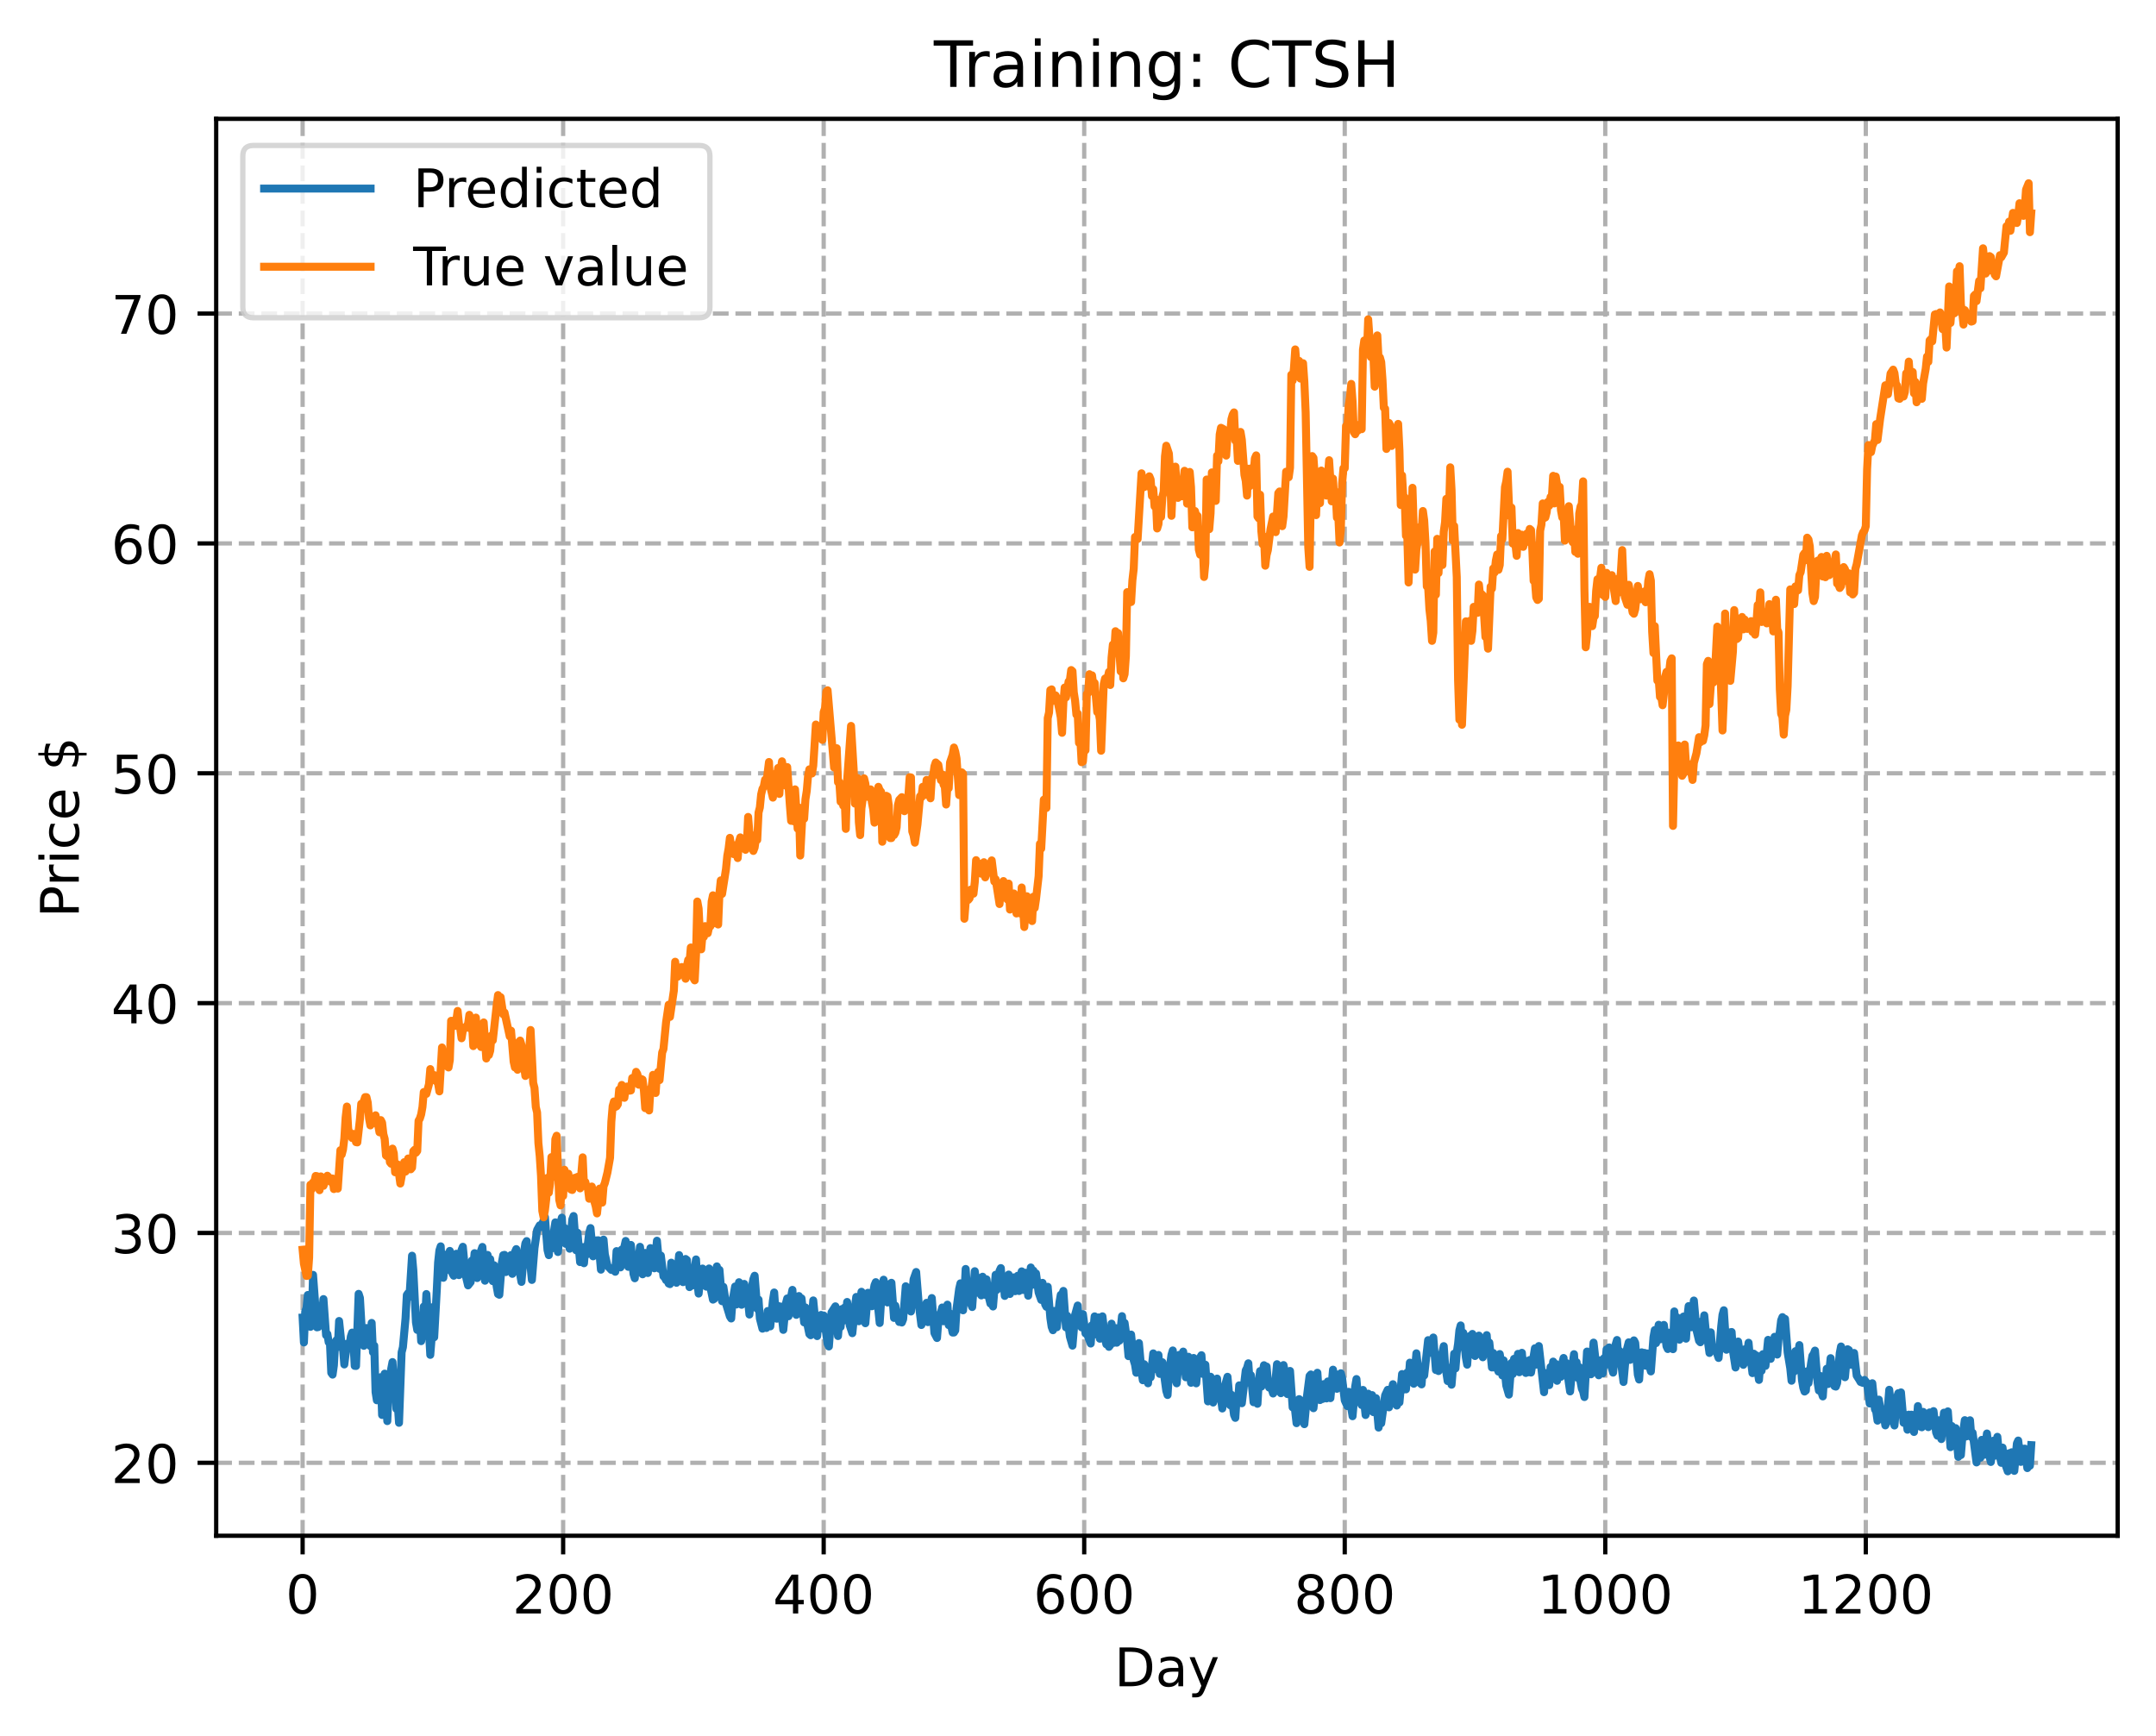 <?xml version="1.0" encoding="utf-8" standalone="no"?>
<!DOCTYPE svg PUBLIC "-//W3C//DTD SVG 1.1//EN"
  "http://www.w3.org/Graphics/SVG/1.1/DTD/svg11.dtd">
<!-- Created with matplotlib (https://matplotlib.org/) -->
<svg height="325.986pt" version="1.1" viewBox="0 0 404.923 325.986" width="404.923pt" xmlns="http://www.w3.org/2000/svg" xmlns:xlink="http://www.w3.org/1999/xlink">
 <defs>
  <style type="text/css">
*{stroke-linecap:butt;stroke-linejoin:round;}
  </style>
 </defs>
 <g id="figure_1">
  <g id="patch_1">
   <path d="M 0 325.986 
L 404.923 325.986 
L 404.923 0 
L 0 0 
z
" style="fill:#ffffff;"/>
  </g>
  <g id="axes_1">
   <g id="patch_2">
    <path d="M 40.603 288.43 
L 397.723 288.43 
L 397.723 22.318 
L 40.603 22.318 
z
" style="fill:#ffffff;"/>
   </g>
   <g id="matplotlib.axis_1">
    <g id="xtick_1">
     <g id="line2d_1">
      <path clip-path="url(#p59d0027ec6)" d="M 56.836 288.43 
L 56.836 22.318 
" style="fill:none;stroke:#b0b0b0;stroke-dasharray:2.96,1.28;stroke-dashoffset:0;stroke-width:0.8;"/>
     </g>
     <g id="line2d_2">
      <defs>
       <path d="M 0 0 
L 0 3.5 
" id="mae425b4709" style="stroke:#000000;stroke-width:0.8;"/>
      </defs>
      <g>
       <use style="stroke:#000000;stroke-width:0.8;" x="56.836" xlink:href="#mae425b4709" y="288.43"/>
      </g>
     </g>
     <g id="text_1">
      <!-- 0 -->
      <defs>
       <path d="M 31.781 66.406 
Q 24.172 66.406 20.328 58.906 
Q 16.5 51.422 16.5 36.375 
Q 16.5 21.391 20.328 13.891 
Q 24.172 6.391 31.781 6.391 
Q 39.453 6.391 43.281 13.891 
Q 47.125 21.391 47.125 36.375 
Q 47.125 51.422 43.281 58.906 
Q 39.453 66.406 31.781 66.406 
z
M 31.781 74.219 
Q 44.047 74.219 50.516 64.516 
Q 56.984 54.828 56.984 36.375 
Q 56.984 17.969 50.516 8.266 
Q 44.047 -1.422 31.781 -1.422 
Q 19.531 -1.422 13.062 8.266 
Q 6.594 17.969 6.594 36.375 
Q 6.594 54.828 13.062 64.516 
Q 19.531 74.219 31.781 74.219 
z
" id="DejaVuSans-48"/>
      </defs>
      <g transform="translate(53.655 303.029)scale(0.1 -0.1)">
       <use xlink:href="#DejaVuSans-48"/>
      </g>
     </g>
    </g>
    <g id="xtick_2">
     <g id="line2d_3">
      <path clip-path="url(#p59d0027ec6)" d="M 105.766 288.43 
L 105.766 22.318 
" style="fill:none;stroke:#b0b0b0;stroke-dasharray:2.96,1.28;stroke-dashoffset:0;stroke-width:0.8;"/>
     </g>
     <g id="line2d_4">
      <g>
       <use style="stroke:#000000;stroke-width:0.8;" x="105.766" xlink:href="#mae425b4709" y="288.43"/>
      </g>
     </g>
     <g id="text_2">
      <!-- 200 -->
      <defs>
       <path d="M 19.188 8.297 
L 53.609 8.297 
L 53.609 0 
L 7.328 0 
L 7.328 8.297 
Q 12.938 14.109 22.625 23.891 
Q 32.328 33.688 34.812 36.531 
Q 39.547 41.844 41.422 45.531 
Q 43.312 49.219 43.312 52.781 
Q 43.312 58.594 39.234 62.25 
Q 35.156 65.922 28.609 65.922 
Q 23.969 65.922 18.812 64.312 
Q 13.672 62.703 7.812 59.422 
L 7.812 69.391 
Q 13.766 71.781 18.938 73 
Q 24.125 74.219 28.422 74.219 
Q 39.75 74.219 46.484 68.547 
Q 53.219 62.891 53.219 53.422 
Q 53.219 48.922 51.531 44.891 
Q 49.859 40.875 45.406 35.406 
Q 44.188 33.984 37.641 27.219 
Q 31.109 20.453 19.188 8.297 
z
" id="DejaVuSans-50"/>
      </defs>
      <g transform="translate(96.223 303.029)scale(0.1 -0.1)">
       <use xlink:href="#DejaVuSans-50"/>
       <use x="63.623" xlink:href="#DejaVuSans-48"/>
       <use x="127.246" xlink:href="#DejaVuSans-48"/>
      </g>
     </g>
    </g>
    <g id="xtick_3">
     <g id="line2d_5">
      <path clip-path="url(#p59d0027ec6)" d="M 154.697 288.43 
L 154.697 22.318 
" style="fill:none;stroke:#b0b0b0;stroke-dasharray:2.96,1.28;stroke-dashoffset:0;stroke-width:0.8;"/>
     </g>
     <g id="line2d_6">
      <g>
       <use style="stroke:#000000;stroke-width:0.8;" x="154.697" xlink:href="#mae425b4709" y="288.43"/>
      </g>
     </g>
     <g id="text_3">
      <!-- 400 -->
      <defs>
       <path d="M 37.797 64.312 
L 12.891 25.391 
L 37.797 25.391 
z
M 35.203 72.906 
L 47.609 72.906 
L 47.609 25.391 
L 58.016 25.391 
L 58.016 17.188 
L 47.609 17.188 
L 47.609 0 
L 37.797 0 
L 37.797 17.188 
L 4.891 17.188 
L 4.891 26.703 
z
" id="DejaVuSans-52"/>
      </defs>
      <g transform="translate(145.153 303.029)scale(0.1 -0.1)">
       <use xlink:href="#DejaVuSans-52"/>
       <use x="63.623" xlink:href="#DejaVuSans-48"/>
       <use x="127.246" xlink:href="#DejaVuSans-48"/>
      </g>
     </g>
    </g>
    <g id="xtick_4">
     <g id="line2d_7">
      <path clip-path="url(#p59d0027ec6)" d="M 203.628 288.43 
L 203.628 22.318 
" style="fill:none;stroke:#b0b0b0;stroke-dasharray:2.96,1.28;stroke-dashoffset:0;stroke-width:0.8;"/>
     </g>
     <g id="line2d_8">
      <g>
       <use style="stroke:#000000;stroke-width:0.8;" x="203.628" xlink:href="#mae425b4709" y="288.43"/>
      </g>
     </g>
     <g id="text_4">
      <!-- 600 -->
      <defs>
       <path d="M 33.016 40.375 
Q 26.375 40.375 22.484 35.828 
Q 18.609 31.297 18.609 23.391 
Q 18.609 15.531 22.484 10.953 
Q 26.375 6.391 33.016 6.391 
Q 39.656 6.391 43.531 10.953 
Q 47.406 15.531 47.406 23.391 
Q 47.406 31.297 43.531 35.828 
Q 39.656 40.375 33.016 40.375 
z
M 52.594 71.297 
L 52.594 62.312 
Q 48.875 64.062 45.094 64.984 
Q 41.312 65.922 37.594 65.922 
Q 27.828 65.922 22.672 59.328 
Q 17.531 52.734 16.797 39.406 
Q 19.672 43.656 24.016 45.922 
Q 28.375 48.188 33.594 48.188 
Q 44.578 48.188 50.953 41.516 
Q 57.328 34.859 57.328 23.391 
Q 57.328 12.156 50.688 5.359 
Q 44.047 -1.422 33.016 -1.422 
Q 20.359 -1.422 13.672 8.266 
Q 6.984 17.969 6.984 36.375 
Q 6.984 53.656 15.188 63.938 
Q 23.391 74.219 37.203 74.219 
Q 40.922 74.219 44.703 73.484 
Q 48.484 72.75 52.594 71.297 
z
" id="DejaVuSans-54"/>
      </defs>
      <g transform="translate(194.084 303.029)scale(0.1 -0.1)">
       <use xlink:href="#DejaVuSans-54"/>
       <use x="63.623" xlink:href="#DejaVuSans-48"/>
       <use x="127.246" xlink:href="#DejaVuSans-48"/>
      </g>
     </g>
    </g>
    <g id="xtick_5">
     <g id="line2d_9">
      <path clip-path="url(#p59d0027ec6)" d="M 252.558 288.43 
L 252.558 22.318 
" style="fill:none;stroke:#b0b0b0;stroke-dasharray:2.96,1.28;stroke-dashoffset:0;stroke-width:0.8;"/>
     </g>
     <g id="line2d_10">
      <g>
       <use style="stroke:#000000;stroke-width:0.8;" x="252.558" xlink:href="#mae425b4709" y="288.43"/>
      </g>
     </g>
     <g id="text_5">
      <!-- 800 -->
      <defs>
       <path d="M 31.781 34.625 
Q 24.75 34.625 20.719 30.859 
Q 16.703 27.094 16.703 20.516 
Q 16.703 13.922 20.719 10.156 
Q 24.75 6.391 31.781 6.391 
Q 38.812 6.391 42.859 10.172 
Q 46.922 13.969 46.922 20.516 
Q 46.922 27.094 42.891 30.859 
Q 38.875 34.625 31.781 34.625 
z
M 21.922 38.812 
Q 15.578 40.375 12.031 44.719 
Q 8.5 49.078 8.5 55.328 
Q 8.5 64.062 14.719 69.141 
Q 20.953 74.219 31.781 74.219 
Q 42.672 74.219 48.875 69.141 
Q 55.078 64.062 55.078 55.328 
Q 55.078 49.078 51.531 44.719 
Q 48 40.375 41.703 38.812 
Q 48.828 37.156 52.797 32.312 
Q 56.781 27.484 56.781 20.516 
Q 56.781 9.906 50.312 4.234 
Q 43.844 -1.422 31.781 -1.422 
Q 19.734 -1.422 13.25 4.234 
Q 6.781 9.906 6.781 20.516 
Q 6.781 27.484 10.781 32.312 
Q 14.797 37.156 21.922 38.812 
z
M 18.312 54.391 
Q 18.312 48.734 21.844 45.562 
Q 25.391 42.391 31.781 42.391 
Q 38.141 42.391 41.719 45.562 
Q 45.312 48.734 45.312 54.391 
Q 45.312 60.062 41.719 63.234 
Q 38.141 66.406 31.781 66.406 
Q 25.391 66.406 21.844 63.234 
Q 18.312 60.062 18.312 54.391 
z
" id="DejaVuSans-56"/>
      </defs>
      <g transform="translate(243.015 303.029)scale(0.1 -0.1)">
       <use xlink:href="#DejaVuSans-56"/>
       <use x="63.623" xlink:href="#DejaVuSans-48"/>
       <use x="127.246" xlink:href="#DejaVuSans-48"/>
      </g>
     </g>
    </g>
    <g id="xtick_6">
     <g id="line2d_11">
      <path clip-path="url(#p59d0027ec6)" d="M 301.489 288.43 
L 301.489 22.318 
" style="fill:none;stroke:#b0b0b0;stroke-dasharray:2.96,1.28;stroke-dashoffset:0;stroke-width:0.8;"/>
     </g>
     <g id="line2d_12">
      <g>
       <use style="stroke:#000000;stroke-width:0.8;" x="301.489" xlink:href="#mae425b4709" y="288.43"/>
      </g>
     </g>
     <g id="text_6">
      <!-- 1000 -->
      <defs>
       <path d="M 12.406 8.297 
L 28.516 8.297 
L 28.516 63.922 
L 10.984 60.406 
L 10.984 69.391 
L 28.422 72.906 
L 38.281 72.906 
L 38.281 8.297 
L 54.391 8.297 
L 54.391 0 
L 12.406 0 
z
" id="DejaVuSans-49"/>
      </defs>
      <g transform="translate(288.764 303.029)scale(0.1 -0.1)">
       <use xlink:href="#DejaVuSans-49"/>
       <use x="63.623" xlink:href="#DejaVuSans-48"/>
       <use x="127.246" xlink:href="#DejaVuSans-48"/>
       <use x="190.869" xlink:href="#DejaVuSans-48"/>
      </g>
     </g>
    </g>
    <g id="xtick_7">
     <g id="line2d_13">
      <path clip-path="url(#p59d0027ec6)" d="M 350.419 288.43 
L 350.419 22.318 
" style="fill:none;stroke:#b0b0b0;stroke-dasharray:2.96,1.28;stroke-dashoffset:0;stroke-width:0.8;"/>
     </g>
     <g id="line2d_14">
      <g>
       <use style="stroke:#000000;stroke-width:0.8;" x="350.419" xlink:href="#mae425b4709" y="288.43"/>
      </g>
     </g>
     <g id="text_7">
      <!-- 1200 -->
      <g transform="translate(337.694 303.029)scale(0.1 -0.1)">
       <use xlink:href="#DejaVuSans-49"/>
       <use x="63.623" xlink:href="#DejaVuSans-50"/>
       <use x="127.246" xlink:href="#DejaVuSans-48"/>
       <use x="190.869" xlink:href="#DejaVuSans-48"/>
      </g>
     </g>
    </g>
    <g id="text_8">
     <!-- Day -->
     <defs>
      <path d="M 19.672 64.797 
L 19.672 8.109 
L 31.594 8.109 
Q 46.688 8.109 53.688 14.938 
Q 60.688 21.781 60.688 36.531 
Q 60.688 51.172 53.688 57.984 
Q 46.688 64.797 31.594 64.797 
z
M 9.812 72.906 
L 30.078 72.906 
Q 51.266 72.906 61.172 64.094 
Q 71.094 55.281 71.094 36.531 
Q 71.094 17.672 61.125 8.828 
Q 51.172 0 30.078 0 
L 9.812 0 
z
" id="DejaVuSans-68"/>
      <path d="M 34.281 27.484 
Q 23.391 27.484 19.188 25 
Q 14.984 22.516 14.984 16.5 
Q 14.984 11.719 18.141 8.906 
Q 21.297 6.109 26.703 6.109 
Q 34.188 6.109 38.703 11.406 
Q 43.219 16.703 43.219 25.484 
L 43.219 27.484 
z
M 52.203 31.203 
L 52.203 0 
L 43.219 0 
L 43.219 8.297 
Q 40.141 3.328 35.547 0.953 
Q 30.953 -1.422 24.312 -1.422 
Q 15.922 -1.422 10.953 3.297 
Q 6 8.016 6 15.922 
Q 6 25.141 12.172 29.828 
Q 18.359 34.516 30.609 34.516 
L 43.219 34.516 
L 43.219 35.406 
Q 43.219 41.609 39.141 45 
Q 35.062 48.391 27.688 48.391 
Q 23 48.391 18.547 47.266 
Q 14.109 46.141 10.016 43.891 
L 10.016 52.203 
Q 14.938 54.109 19.578 55.047 
Q 24.219 56 28.609 56 
Q 40.484 56 46.344 49.844 
Q 52.203 43.703 52.203 31.203 
z
" id="DejaVuSans-97"/>
      <path d="M 32.172 -5.078 
Q 28.375 -14.844 24.75 -17.812 
Q 21.141 -20.797 15.094 -20.797 
L 7.906 -20.797 
L 7.906 -13.281 
L 13.188 -13.281 
Q 16.891 -13.281 18.938 -11.516 
Q 21 -9.766 23.484 -3.219 
L 25.094 0.875 
L 2.984 54.688 
L 12.5 54.688 
L 29.594 11.922 
L 46.688 54.688 
L 56.203 54.688 
z
" id="DejaVuSans-121"/>
     </defs>
     <g transform="translate(209.29 316.707)scale(0.1 -0.1)">
      <use xlink:href="#DejaVuSans-68"/>
      <use x="77.002" xlink:href="#DejaVuSans-97"/>
      <use x="138.281" xlink:href="#DejaVuSans-121"/>
     </g>
    </g>
   </g>
   <g id="matplotlib.axis_2">
    <g id="ytick_1">
     <g id="line2d_15">
      <path clip-path="url(#p59d0027ec6)" d="M 40.603 274.736 
L 397.723 274.736 
" style="fill:none;stroke:#b0b0b0;stroke-dasharray:2.96,1.28;stroke-dashoffset:0;stroke-width:0.8;"/>
     </g>
     <g id="line2d_16">
      <defs>
       <path d="M 0 0 
L -3.5 0 
" id="mbf15bb1606" style="stroke:#000000;stroke-width:0.8;"/>
      </defs>
      <g>
       <use style="stroke:#000000;stroke-width:0.8;" x="40.603" xlink:href="#mbf15bb1606" y="274.736"/>
      </g>
     </g>
     <g id="text_9">
      <!-- 20 -->
      <g transform="translate(20.878 278.535)scale(0.1 -0.1)">
       <use xlink:href="#DejaVuSans-50"/>
       <use x="63.623" xlink:href="#DejaVuSans-48"/>
      </g>
     </g>
    </g>
    <g id="ytick_2">
     <g id="line2d_17">
      <path clip-path="url(#p59d0027ec6)" d="M 40.603 231.567 
L 397.723 231.567 
" style="fill:none;stroke:#b0b0b0;stroke-dasharray:2.96,1.28;stroke-dashoffset:0;stroke-width:0.8;"/>
     </g>
     <g id="line2d_18">
      <g>
       <use style="stroke:#000000;stroke-width:0.8;" x="40.603" xlink:href="#mbf15bb1606" y="231.567"/>
      </g>
     </g>
     <g id="text_10">
      <!-- 30 -->
      <defs>
       <path d="M 40.578 39.312 
Q 47.656 37.797 51.625 33 
Q 55.609 28.219 55.609 21.188 
Q 55.609 10.406 48.188 4.484 
Q 40.766 -1.422 27.094 -1.422 
Q 22.516 -1.422 17.656 -0.516 
Q 12.797 0.391 7.625 2.203 
L 7.625 11.719 
Q 11.719 9.328 16.594 8.109 
Q 21.484 6.891 26.812 6.891 
Q 36.078 6.891 40.938 10.547 
Q 45.797 14.203 45.797 21.188 
Q 45.797 27.641 41.281 31.266 
Q 36.766 34.906 28.719 34.906 
L 20.219 34.906 
L 20.219 43.016 
L 29.109 43.016 
Q 36.375 43.016 40.234 45.922 
Q 44.094 48.828 44.094 54.297 
Q 44.094 59.906 40.109 62.906 
Q 36.141 65.922 28.719 65.922 
Q 24.656 65.922 20.016 65.031 
Q 15.375 64.156 9.812 62.312 
L 9.812 71.094 
Q 15.438 72.656 20.344 73.438 
Q 25.25 74.219 29.594 74.219 
Q 40.828 74.219 47.359 69.109 
Q 53.906 64.016 53.906 55.328 
Q 53.906 49.266 50.438 45.094 
Q 46.969 40.922 40.578 39.312 
z
" id="DejaVuSans-51"/>
      </defs>
      <g transform="translate(20.878 235.366)scale(0.1 -0.1)">
       <use xlink:href="#DejaVuSans-51"/>
       <use x="63.623" xlink:href="#DejaVuSans-48"/>
      </g>
     </g>
    </g>
    <g id="ytick_3">
     <g id="line2d_19">
      <path clip-path="url(#p59d0027ec6)" d="M 40.603 188.398 
L 397.723 188.398 
" style="fill:none;stroke:#b0b0b0;stroke-dasharray:2.96,1.28;stroke-dashoffset:0;stroke-width:0.8;"/>
     </g>
     <g id="line2d_20">
      <g>
       <use style="stroke:#000000;stroke-width:0.8;" x="40.603" xlink:href="#mbf15bb1606" y="188.398"/>
      </g>
     </g>
     <g id="text_11">
      <!-- 40 -->
      <g transform="translate(20.878 192.197)scale(0.1 -0.1)">
       <use xlink:href="#DejaVuSans-52"/>
       <use x="63.623" xlink:href="#DejaVuSans-48"/>
      </g>
     </g>
    </g>
    <g id="ytick_4">
     <g id="line2d_21">
      <path clip-path="url(#p59d0027ec6)" d="M 40.603 145.229 
L 397.723 145.229 
" style="fill:none;stroke:#b0b0b0;stroke-dasharray:2.96,1.28;stroke-dashoffset:0;stroke-width:0.8;"/>
     </g>
     <g id="line2d_22">
      <g>
       <use style="stroke:#000000;stroke-width:0.8;" x="40.603" xlink:href="#mbf15bb1606" y="145.229"/>
      </g>
     </g>
     <g id="text_12">
      <!-- 50 -->
      <defs>
       <path d="M 10.797 72.906 
L 49.516 72.906 
L 49.516 64.594 
L 19.828 64.594 
L 19.828 46.734 
Q 21.969 47.469 24.109 47.828 
Q 26.266 48.188 28.422 48.188 
Q 40.625 48.188 47.75 41.5 
Q 54.891 34.812 54.891 23.391 
Q 54.891 11.625 47.562 5.094 
Q 40.234 -1.422 26.906 -1.422 
Q 22.312 -1.422 17.547 -0.641 
Q 12.797 0.141 7.719 1.703 
L 7.719 11.625 
Q 12.109 9.234 16.797 8.062 
Q 21.484 6.891 26.703 6.891 
Q 35.156 6.891 40.078 11.328 
Q 45.016 15.766 45.016 23.391 
Q 45.016 31 40.078 35.438 
Q 35.156 39.891 26.703 39.891 
Q 22.75 39.891 18.812 39.016 
Q 14.891 38.141 10.797 36.281 
z
" id="DejaVuSans-53"/>
      </defs>
      <g transform="translate(20.878 149.028)scale(0.1 -0.1)">
       <use xlink:href="#DejaVuSans-53"/>
       <use x="63.623" xlink:href="#DejaVuSans-48"/>
      </g>
     </g>
    </g>
    <g id="ytick_5">
     <g id="line2d_23">
      <path clip-path="url(#p59d0027ec6)" d="M 40.603 102.06 
L 397.723 102.06 
" style="fill:none;stroke:#b0b0b0;stroke-dasharray:2.96,1.28;stroke-dashoffset:0;stroke-width:0.8;"/>
     </g>
     <g id="line2d_24">
      <g>
       <use style="stroke:#000000;stroke-width:0.8;" x="40.603" xlink:href="#mbf15bb1606" y="102.06"/>
      </g>
     </g>
     <g id="text_13">
      <!-- 60 -->
      <g transform="translate(20.878 105.859)scale(0.1 -0.1)">
       <use xlink:href="#DejaVuSans-54"/>
       <use x="63.623" xlink:href="#DejaVuSans-48"/>
      </g>
     </g>
    </g>
    <g id="ytick_6">
     <g id="line2d_25">
      <path clip-path="url(#p59d0027ec6)" d="M 40.603 58.891 
L 397.723 58.891 
" style="fill:none;stroke:#b0b0b0;stroke-dasharray:2.96,1.28;stroke-dashoffset:0;stroke-width:0.8;"/>
     </g>
     <g id="line2d_26">
      <g>
       <use style="stroke:#000000;stroke-width:0.8;" x="40.603" xlink:href="#mbf15bb1606" y="58.891"/>
      </g>
     </g>
     <g id="text_14">
      <!-- 70 -->
      <defs>
       <path d="M 8.203 72.906 
L 55.078 72.906 
L 55.078 68.703 
L 28.609 0 
L 18.312 0 
L 43.219 64.594 
L 8.203 64.594 
z
" id="DejaVuSans-55"/>
      </defs>
      <g transform="translate(20.878 62.69)scale(0.1 -0.1)">
       <use xlink:href="#DejaVuSans-55"/>
       <use x="63.623" xlink:href="#DejaVuSans-48"/>
      </g>
     </g>
    </g>
    <g id="text_15">
     <!-- Price $ -->
     <defs>
      <path d="M 19.672 64.797 
L 19.672 37.406 
L 32.078 37.406 
Q 38.969 37.406 42.719 40.969 
Q 46.484 44.531 46.484 51.125 
Q 46.484 57.672 42.719 61.234 
Q 38.969 64.797 32.078 64.797 
z
M 9.812 72.906 
L 32.078 72.906 
Q 44.344 72.906 50.609 67.359 
Q 56.891 61.812 56.891 51.125 
Q 56.891 40.328 50.609 34.812 
Q 44.344 29.297 32.078 29.297 
L 19.672 29.297 
L 19.672 0 
L 9.812 0 
z
" id="DejaVuSans-80"/>
      <path d="M 41.109 46.297 
Q 39.594 47.172 37.812 47.578 
Q 36.031 48 33.891 48 
Q 26.266 48 22.188 43.047 
Q 18.109 38.094 18.109 28.812 
L 18.109 0 
L 9.078 0 
L 9.078 54.688 
L 18.109 54.688 
L 18.109 46.188 
Q 20.953 51.172 25.484 53.578 
Q 30.031 56 36.531 56 
Q 37.453 56 38.578 55.875 
Q 39.703 55.766 41.062 55.516 
z
" id="DejaVuSans-114"/>
      <path d="M 9.422 54.688 
L 18.406 54.688 
L 18.406 0 
L 9.422 0 
z
M 9.422 75.984 
L 18.406 75.984 
L 18.406 64.594 
L 9.422 64.594 
z
" id="DejaVuSans-105"/>
      <path d="M 48.781 52.594 
L 48.781 44.188 
Q 44.969 46.297 41.141 47.344 
Q 37.312 48.391 33.406 48.391 
Q 24.656 48.391 19.812 42.844 
Q 14.984 37.312 14.984 27.297 
Q 14.984 17.281 19.812 11.734 
Q 24.656 6.203 33.406 6.203 
Q 37.312 6.203 41.141 7.25 
Q 44.969 8.297 48.781 10.406 
L 48.781 2.094 
Q 45.016 0.344 40.984 -0.531 
Q 36.969 -1.422 32.422 -1.422 
Q 20.062 -1.422 12.781 6.344 
Q 5.516 14.109 5.516 27.297 
Q 5.516 40.672 12.859 48.328 
Q 20.219 56 33.016 56 
Q 37.156 56 41.109 55.141 
Q 45.062 54.297 48.781 52.594 
z
" id="DejaVuSans-99"/>
      <path d="M 56.203 29.594 
L 56.203 25.203 
L 14.891 25.203 
Q 15.484 15.922 20.484 11.062 
Q 25.484 6.203 34.422 6.203 
Q 39.594 6.203 44.453 7.469 
Q 49.312 8.734 54.109 11.281 
L 54.109 2.781 
Q 49.266 0.734 44.188 -0.344 
Q 39.109 -1.422 33.891 -1.422 
Q 20.797 -1.422 13.156 6.188 
Q 5.516 13.812 5.516 26.812 
Q 5.516 40.234 12.766 48.109 
Q 20.016 56 32.328 56 
Q 43.359 56 49.781 48.891 
Q 56.203 41.797 56.203 29.594 
z
M 47.219 32.234 
Q 47.125 39.594 43.094 43.984 
Q 39.062 48.391 32.422 48.391 
Q 24.906 48.391 20.391 44.141 
Q 15.875 39.891 15.188 32.172 
z
" id="DejaVuSans-101"/>
      <path id="DejaVuSans-32"/>
      <path d="M 33.797 -14.703 
L 28.906 -14.703 
L 28.859 0 
Q 23.734 0.094 18.609 1.188 
Q 13.484 2.297 8.297 4.5 
L 8.297 13.281 
Q 13.281 10.156 18.375 8.562 
Q 23.484 6.984 28.906 6.938 
L 28.906 29.203 
Q 18.109 30.953 13.203 35.156 
Q 8.297 39.359 8.297 46.688 
Q 8.297 54.641 13.625 59.219 
Q 18.953 63.812 28.906 64.5 
L 28.906 75.984 
L 33.797 75.984 
L 33.797 64.656 
Q 38.328 64.453 42.578 63.688 
Q 46.828 62.938 50.875 61.625 
L 50.875 53.078 
Q 46.828 55.125 42.547 56.25 
Q 38.281 57.375 33.797 57.562 
L 33.797 36.719 
Q 44.875 35.016 50.094 30.609 
Q 55.328 26.219 55.328 18.609 
Q 55.328 10.359 49.781 5.594 
Q 44.234 0.828 33.797 0.094 
z
M 28.906 37.594 
L 28.906 57.625 
Q 23.25 56.984 20.266 54.391 
Q 17.281 51.812 17.281 47.516 
Q 17.281 43.312 20.031 40.969 
Q 22.797 38.625 28.906 37.594 
z
M 33.797 28.219 
L 33.797 7.078 
Q 39.984 7.906 43.141 10.594 
Q 46.297 13.281 46.297 17.672 
Q 46.297 21.969 43.281 24.5 
Q 40.281 27.047 33.797 28.219 
z
" id="DejaVuSans-36"/>
     </defs>
     <g transform="translate(14.798 172.342)rotate(-90)scale(0.1 -0.1)">
      <use xlink:href="#DejaVuSans-80"/>
      <use x="58.553" xlink:href="#DejaVuSans-114"/>
      <use x="99.666" xlink:href="#DejaVuSans-105"/>
      <use x="127.449" xlink:href="#DejaVuSans-99"/>
      <use x="182.43" xlink:href="#DejaVuSans-101"/>
      <use x="243.953" xlink:href="#DejaVuSans-32"/>
      <use x="275.74" xlink:href="#DejaVuSans-36"/>
     </g>
    </g>
   </g>
   <g id="line2d_27">
    <path clip-path="url(#p59d0027ec6)" d="M 56.836 247.459 
L 57.081 252.129 
L 57.325 246.32 
L 57.57 245.646 
L 57.814 243.213 
L 58.059 244.382 
L 58.304 249.2 
L 58.548 248.156 
L 58.793 239.433 
L 59.527 249.291 
L 59.772 249.241 
L 60.016 245.34 
L 60.261 247.37 
L 60.506 246.544 
L 60.75 243.985 
L 61.24 250.759 
L 61.484 250.549 
L 61.729 252.084 
L 61.974 252.337 
L 62.218 257.829 
L 62.463 258.172 
L 62.708 256.437 
L 62.952 252.117 
L 63.197 251.693 
L 63.441 252.987 
L 63.686 248.098 
L 64.175 252.774 
L 64.42 253.238 
L 64.665 256.261 
L 65.154 252.372 
L 65.399 253.195 
L 65.643 252.84 
L 65.888 251.03 
L 66.133 250.282 
L 66.377 252.391 
L 66.622 256.529 
L 66.867 256.55 
L 67.356 243.003 
L 67.601 243.774 
L 68.09 252.318 
L 68.335 252.761 
L 68.579 250.473 
L 68.824 249.421 
L 69.558 252.813 
L 69.802 248.461 
L 70.047 253.963 
L 70.292 252.732 
L 70.536 261.46 
L 70.781 262.992 
L 71.27 259.412 
L 71.515 258.651 
L 71.76 265.75 
L 72.004 264.23 
L 72.249 257.991 
L 72.738 266.902 
L 72.983 260.998 
L 73.472 257.092 
L 73.717 255.813 
L 73.962 259.694 
L 74.206 259.997 
L 74.451 264.61 
L 74.696 263.629 
L 74.94 267.224 
L 75.429 253.986 
L 75.674 253.014 
L 76.163 247.639 
L 76.408 243.216 
L 76.653 242.864 
L 76.897 243.573 
L 77.387 235.837 
L 77.631 238.608 
L 78.121 248.349 
L 78.365 249.777 
L 78.61 249.443 
L 78.855 247.456 
L 79.099 251.886 
L 79.344 250.083 
L 79.589 245.383 
L 79.833 248.101 
L 80.078 243.037 
L 80.567 250.103 
L 80.812 254.463 
L 81.056 251.414 
L 81.301 245.492 
L 81.546 251.152 
L 82.035 242.238 
L 82.28 237.097 
L 82.524 234.837 
L 82.769 234.078 
L 83.014 238.558 
L 83.258 239.987 
L 83.748 235.638 
L 83.992 238.513 
L 84.482 234.936 
L 84.726 237.888 
L 84.971 239.185 
L 85.216 239.598 
L 85.705 235.475 
L 86.194 239.482 
L 86.684 234.769 
L 86.928 234.162 
L 87.417 239.356 
L 87.907 241.413 
L 88.396 240.788 
L 88.641 236.739 
L 88.885 238.116 
L 89.13 235.362 
L 89.619 240.035 
L 89.864 237.042 
L 90.109 235.591 
L 90.598 234.192 
L 91.087 240.535 
L 91.577 235.691 
L 91.821 238.531 
L 92.066 236.47 
L 92.555 240.619 
L 92.8 237.629 
L 93.289 241.668 
L 93.534 243.033 
L 93.778 243.173 
L 94.268 237.041 
L 94.512 235.735 
L 94.757 235.681 
L 95.002 238.908 
L 95.246 237.078 
L 95.491 236.349 
L 95.98 235.718 
L 96.225 239.246 
L 96.714 235.151 
L 96.959 234.597 
L 97.204 238.151 
L 97.448 236.134 
L 97.693 239.393 
L 97.938 240.755 
L 98.427 235.104 
L 98.672 233.52 
L 98.916 233.094 
L 99.161 236.845 
L 99.405 235.556 
L 99.895 240.389 
L 100.384 234.401 
L 100.873 231.012 
L 101.363 230.13 
L 101.607 230.47 
L 102.341 228.587 
L 102.831 234.781 
L 103.075 235.734 
L 103.32 232.061 
L 103.809 234.423 
L 104.054 231.164 
L 104.299 229.573 
L 104.788 235.147 
L 105.277 229.597 
L 105.522 228.691 
L 105.766 232.823 
L 106.011 230.599 
L 106.256 233.616 
L 106.5 230.993 
L 106.745 233.402 
L 106.99 234.526 
L 107.479 229.036 
L 107.724 228.388 
L 108.213 234.824 
L 108.458 231.518 
L 108.947 237.039 
L 109.192 234.183 
L 109.681 237.252 
L 109.926 234.13 
L 110.17 235.62 
L 110.66 231.522 
L 110.904 230.651 
L 111.393 235.953 
L 111.638 233.798 
L 111.883 232.975 
L 112.372 232.94 
L 112.861 238.459 
L 113.351 232.816 
L 113.595 235.563 
L 114.085 237.722 
L 114.819 238.505 
L 115.063 238.533 
L 115.308 238.444 
L 115.553 238.854 
L 115.797 234.972 
L 116.287 237.061 
L 116.531 238.035 
L 116.776 234.688 
L 117.02 236.519 
L 117.265 234.13 
L 117.51 233.066 
L 117.754 236.256 
L 117.999 237.931 
L 118.488 233.81 
L 118.978 239.268 
L 119.222 240.077 
L 119.467 236.655 
L 119.712 238.365 
L 120.201 234.164 
L 120.69 239.329 
L 121.18 235.317 
L 121.424 235.725 
L 121.669 239.091 
L 122.158 234.411 
L 122.403 236.487 
L 122.892 238.2 
L 123.381 233.024 
L 123.871 238.3 
L 124.115 235.81 
L 124.605 239.707 
L 124.849 239.919 
L 125.094 240.43 
L 125.339 240.464 
L 125.583 241.062 
L 125.828 241.174 
L 126.073 237.149 
L 126.562 239.593 
L 126.807 239.825 
L 127.051 240.928 
L 127.541 235.72 
L 127.785 238.286 
L 128.275 240.803 
L 128.519 237.937 
L 128.764 236.455 
L 129.008 236.647 
L 129.253 240.022 
L 129.498 241.736 
L 129.742 238.941 
L 129.987 241.445 
L 130.721 236.538 
L 130.966 240.784 
L 131.21 242.951 
L 131.7 238.585 
L 131.944 238.249 
L 132.189 241.389 
L 132.434 239.057 
L 132.678 241.657 
L 133.168 238.235 
L 133.412 241.719 
L 133.902 244.087 
L 134.146 243.939 
L 134.391 239.77 
L 134.636 237.842 
L 134.88 240.369 
L 135.125 238.5 
L 135.614 244.385 
L 135.859 241.686 
L 136.348 244.831 
L 137.082 247.247 
L 137.327 247.63 
L 137.571 244.374 
L 138.061 241.618 
L 138.305 245.002 
L 138.795 240.817 
L 139.284 245.056 
L 139.773 241.135 
L 140.018 243.88 
L 140.263 242.109 
L 140.752 246.891 
L 141.241 241.586 
L 141.486 240.253 
L 141.73 239.6 
L 142.22 245.813 
L 142.464 244.09 
L 142.709 247.621 
L 143.198 249.542 
L 143.443 249.311 
L 143.688 249.239 
L 143.932 249.415 
L 144.177 246.225 
L 144.422 248.478 
L 144.666 249.114 
L 145.156 244.305 
L 145.4 242.745 
L 145.645 246.337 
L 145.89 247.669 
L 146.134 245.259 
L 146.379 247.552 
L 146.624 245.387 
L 147.113 249.769 
L 147.602 244.808 
L 147.847 243.866 
L 148.091 247.212 
L 148.336 244.672 
L 148.825 242.258 
L 149.07 245.983 
L 149.315 244.269 
L 149.559 246.95 
L 150.049 243.412 
L 150.293 246.306 
L 150.538 243.848 
L 151.027 248.368 
L 151.272 245.555 
L 151.517 248.152 
L 152.006 250.545 
L 152.251 250.774 
L 152.74 244.235 
L 153.229 249.237 
L 153.474 250.936 
L 153.718 247.964 
L 153.963 249.459 
L 154.208 246.96 
L 154.452 249.481 
L 154.697 247.065 
L 155.431 252.382 
L 155.676 252.884 
L 156.165 246.491 
L 156.899 245.345 
L 157.388 250.927 
L 157.633 247.986 
L 157.878 249.219 
L 158.122 245.863 
L 158.367 248.075 
L 158.612 245.588 
L 158.856 247.635 
L 159.101 244.525 
L 159.59 248.919 
L 160.079 250.391 
L 160.569 245.49 
L 160.813 243.581 
L 161.303 248.146 
L 161.547 244.55 
L 161.792 242.61 
L 162.281 247.176 
L 162.526 248.521 
L 163.015 242.803 
L 163.26 245.062 
L 163.505 243.394 
L 163.749 245.331 
L 163.994 242.736 
L 164.239 241.386 
L 164.483 240.806 
L 164.728 244.58 
L 164.972 246.064 
L 165.217 248.479 
L 165.462 244.618 
L 165.951 240.345 
L 166.196 243.989 
L 166.44 241.131 
L 166.685 244.625 
L 167.419 240.922 
L 167.908 247.523 
L 168.153 245.223 
L 168.398 246.809 
L 168.887 248.285 
L 169.132 248.185 
L 169.376 248.384 
L 169.621 247.768 
L 170.11 241.576 
L 170.6 245.429 
L 171.089 246.319 
L 171.578 240.282 
L 172.067 238.897 
L 172.557 244.97 
L 173.046 248.853 
L 173.291 245.976 
L 173.535 247.87 
L 173.78 245.763 
L 174.025 244.686 
L 174.269 248.318 
L 174.759 244.916 
L 175.003 243.791 
L 175.493 250.365 
L 175.982 251.297 
L 176.227 248.148 
L 176.471 246.874 
L 176.716 246.523 
L 176.96 245.565 
L 177.205 248.151 
L 177.45 246.636 
L 177.694 246.088 
L 177.939 245.029 
L 178.184 248.874 
L 178.428 246.687 
L 178.673 249.137 
L 178.918 250.273 
L 179.162 250.264 
L 179.407 249.868 
L 179.652 245.786 
L 180.141 242.069 
L 180.386 241.027 
L 180.63 244.475 
L 180.875 246.093 
L 181.12 243.144 
L 181.364 238.327 
L 181.609 241.91 
L 181.854 243.591 
L 182.588 245.477 
L 183.077 238.748 
L 183.566 242.787 
L 183.811 240.007 
L 184.3 243.297 
L 184.545 239.785 
L 185.034 243.187 
L 185.279 240.274 
L 185.768 243.833 
L 186.013 244.831 
L 186.257 244.857 
L 186.502 245.378 
L 186.991 239.418 
L 187.236 242.24 
L 187.725 238.675 
L 187.97 238.163 
L 188.215 241.747 
L 188.459 240.261 
L 188.704 243.39 
L 188.948 241.161 
L 189.193 239.952 
L 189.438 239.379 
L 189.682 243.024 
L 189.927 240.074 
L 190.172 242.431 
L 190.416 239.904 
L 190.661 242.502 
L 190.906 240.291 
L 191.15 239.594 
L 191.395 242.469 
L 191.884 238.78 
L 192.129 242.275 
L 192.618 239.039 
L 193.108 243.355 
L 193.597 238.048 
L 193.842 241.318 
L 194.086 238.637 
L 194.331 241.207 
L 194.575 239.163 
L 195.065 242.738 
L 195.554 244.136 
L 195.799 240.934 
L 196.288 244.978 
L 196.533 245.433 
L 196.777 241.673 
L 197.267 247.556 
L 197.511 249.189 
L 197.756 249.833 
L 198.001 246.211 
L 198.49 249.274 
L 198.979 244.58 
L 199.224 243.181 
L 199.469 243.134 
L 199.713 242.451 
L 200.203 249.299 
L 200.447 247.13 
L 200.936 251.036 
L 201.426 252.73 
L 201.915 246.951 
L 202.404 245.192 
L 202.649 248.861 
L 202.894 247.208 
L 203.138 249.294 
L 203.383 246.8 
L 203.872 250.442 
L 204.117 249.915 
L 204.362 251.073 
L 204.851 252.337 
L 205.096 248.891 
L 205.34 249.787 
L 205.585 247.231 
L 205.83 250.614 
L 206.319 247.428 
L 206.563 251.428 
L 207.053 247.226 
L 207.542 251.434 
L 207.787 252.478 
L 208.031 252.155 
L 208.276 252.957 
L 208.521 252.635 
L 208.765 248.599 
L 209.255 252.187 
L 209.499 249.43 
L 209.744 252.179 
L 209.989 249.797 
L 210.233 251.806 
L 210.723 247.191 
L 210.967 250.337 
L 211.212 248.456 
L 211.701 251.948 
L 211.946 254.707 
L 212.435 250.649 
L 212.924 255.492 
L 213.169 256.284 
L 213.414 257.825 
L 213.903 252.248 
L 214.392 257.71 
L 214.637 259.232 
L 214.882 256.21 
L 215.126 258.017 
L 215.616 259.802 
L 215.86 256.733 
L 216.105 258.683 
L 216.594 254.182 
L 216.839 257.104 
L 217.084 254.992 
L 217.328 257.223 
L 217.573 254.476 
L 217.818 258.039 
L 218.062 257.852 
L 218.307 255.844 
L 219.041 261.211 
L 219.285 262 
L 219.53 258.026 
L 220.019 254.459 
L 220.264 253.633 
L 220.753 258.917 
L 220.998 259.805 
L 221.487 254.46 
L 221.732 257.338 
L 221.977 254.8 
L 222.221 253.845 
L 222.711 258.673 
L 222.955 257.142 
L 223.2 254.812 
L 223.689 259.711 
L 224.179 255.044 
L 224.668 259.809 
L 224.912 257.068 
L 225.157 256.269 
L 225.402 254.942 
L 225.646 254.525 
L 225.891 258.03 
L 226.38 256.309 
L 226.87 263.2 
L 227.114 260.114 
L 227.359 258.567 
L 227.848 263.415 
L 228.338 260.073 
L 228.582 258.916 
L 228.827 262.701 
L 229.072 260.744 
L 229.561 264.533 
L 229.806 261.768 
L 230.05 260.282 
L 230.539 258.579 
L 231.029 263.918 
L 231.273 261.949 
L 231.763 265.726 
L 232.007 266.294 
L 232.252 262.584 
L 232.497 263.412 
L 232.741 260.185 
L 232.986 262.894 
L 233.231 263.547 
L 233.965 257.38 
L 234.209 256.916 
L 234.454 256.047 
L 234.699 259.734 
L 234.943 258.287 
L 235.433 263.356 
L 235.677 260.841 
L 235.922 263.005 
L 236.167 263.653 
L 236.411 259.63 
L 236.656 257.509 
L 236.9 260.423 
L 237.145 257.706 
L 237.39 256.405 
L 237.634 258.799 
L 237.879 256.658 
L 238.124 259.323 
L 238.368 260.608 
L 238.613 260.699 
L 238.858 260.917 
L 239.102 261.722 
L 239.347 261.405 
L 239.836 256.21 
L 240.326 261.036 
L 240.57 261.661 
L 241.06 256.378 
L 241.304 257.73 
L 241.794 261.826 
L 242.283 257.482 
L 242.772 264.318 
L 243.017 262.973 
L 243.506 267.292 
L 243.995 262.773 
L 244.24 265.053 
L 244.485 263.07 
L 244.729 265.963 
L 244.974 267.478 
L 245.463 262.224 
L 245.953 258.414 
L 246.197 258.14 
L 246.687 264.479 
L 247.421 257.821 
L 247.665 261.482 
L 247.91 262.95 
L 248.155 260.532 
L 248.399 262.744 
L 248.644 259.95 
L 249.133 262.643 
L 249.378 259.46 
L 249.867 262.59 
L 250.356 257.244 
L 250.601 259.984 
L 250.846 258.071 
L 251.09 260.835 
L 251.335 258.222 
L 251.58 260.393 
L 251.824 257.915 
L 252.069 258.864 
L 252.558 262.993 
L 253.048 264.086 
L 253.292 261.404 
L 254.026 265.986 
L 254.515 260.431 
L 254.76 259.003 
L 255.005 262.032 
L 255.249 263.061 
L 255.494 263.378 
L 255.739 263.883 
L 255.983 261.047 
L 256.473 265.757 
L 256.717 262.91 
L 256.962 261.748 
L 257.207 264.95 
L 257.696 262.018 
L 257.941 265.221 
L 258.43 262.595 
L 258.919 268.117 
L 259.164 265.181 
L 259.409 267.317 
L 260.143 262.065 
L 260.632 261.024 
L 260.876 264.315 
L 261.366 261.108 
L 261.61 259.974 
L 261.855 263.002 
L 262.1 261.439 
L 262.344 263.981 
L 262.589 261.671 
L 262.834 263.394 
L 263.323 258.063 
L 263.568 260.986 
L 263.812 258.279 
L 264.057 260.941 
L 264.302 257.77 
L 264.546 259.315 
L 264.791 255.923 
L 265.28 259.213 
L 265.525 259.884 
L 266.014 254.172 
L 266.503 258.478 
L 266.748 259.778 
L 266.993 260.007 
L 267.237 256.762 
L 267.482 258.333 
L 268.216 251.697 
L 268.461 254.099 
L 268.705 252.122 
L 268.95 252.108 
L 269.195 251.202 
L 269.684 257.312 
L 269.929 254.895 
L 270.173 257.504 
L 270.418 254.497 
L 270.663 256.339 
L 270.907 253.978 
L 271.152 252.821 
L 271.397 256.244 
L 271.886 259.379 
L 272.131 256.893 
L 272.62 260.068 
L 273.109 254.239 
L 273.354 257.012 
L 273.598 254.005 
L 273.843 252.373 
L 274.088 249.863 
L 274.332 248.931 
L 274.577 252.699 
L 274.822 250.322 
L 275.311 254.97 
L 275.556 256.307 
L 275.8 252.74 
L 276.045 250.929 
L 276.29 253.303 
L 276.534 250.529 
L 277.024 254.675 
L 277.268 251.359 
L 277.513 253.065 
L 277.758 250.845 
L 278.002 254.355 
L 278.247 252.814 
L 278.491 254.915 
L 278.981 251.434 
L 279.225 250.755 
L 279.47 253.981 
L 279.715 252.152 
L 280.204 256.83 
L 280.449 254.111 
L 280.693 256.847 
L 280.938 254.488 
L 281.183 256.748 
L 281.427 257.602 
L 281.672 254.309 
L 281.917 255.78 
L 282.161 258.327 
L 282.406 255.5 
L 282.895 260.22 
L 283.385 261.931 
L 283.874 255.967 
L 284.118 258.07 
L 284.363 255.203 
L 284.608 257.261 
L 285.097 254.269 
L 285.342 257.726 
L 285.831 254.074 
L 286.076 257.179 
L 286.32 255.492 
L 286.565 257.862 
L 286.81 255.868 
L 287.054 257.732 
L 287.299 255.43 
L 287.544 257.788 
L 288.278 253.223 
L 288.522 256.292 
L 288.767 253.937 
L 289.012 252.807 
L 289.99 261.471 
L 290.235 257.869 
L 290.724 259.707 
L 290.969 260.141 
L 291.213 256.748 
L 291.458 258.026 
L 291.703 255.725 
L 291.947 258.514 
L 292.192 256.166 
L 292.437 259.336 
L 292.926 256.548 
L 293.171 258.575 
L 293.415 255.98 
L 293.66 255.045 
L 293.905 258.119 
L 294.149 255.978 
L 294.639 259.691 
L 294.883 261.333 
L 295.373 256.106 
L 295.617 254.334 
L 295.862 258.172 
L 296.106 255.845 
L 296.351 258.801 
L 296.596 256.757 
L 296.84 259.488 
L 297.085 260.799 
L 297.33 261.319 
L 297.574 262.384 
L 298.064 253.84 
L 298.553 257.616 
L 298.798 258.111 
L 299.287 252.161 
L 299.776 256.408 
L 300.021 257.863 
L 300.266 258.298 
L 300.51 255.488 
L 300.755 257.332 
L 301 257.951 
L 301.244 255.101 
L 301.489 256.382 
L 301.734 253.429 
L 301.978 255.551 
L 302.223 253.065 
L 302.712 256.943 
L 302.957 257.8 
L 303.446 252.49 
L 303.691 251.669 
L 303.935 254.795 
L 304.18 253.73 
L 304.914 259.555 
L 305.403 253.985 
L 305.893 252.106 
L 306.137 255.404 
L 306.382 253.396 
L 306.871 251.739 
L 307.116 252.202 
L 307.605 258.186 
L 307.85 259.095 
L 308.094 255.46 
L 308.339 253.986 
L 308.584 256.078 
L 308.828 254.082 
L 309.073 256.504 
L 309.318 254.19 
L 309.807 256.686 
L 310.052 257.575 
L 310.541 251.152 
L 310.786 249.801 
L 311.03 252.253 
L 311.52 248.811 
L 311.764 251.558 
L 312.009 249.451 
L 312.254 251.179 
L 312.498 248.839 
L 312.988 252.841 
L 313.232 253.366 
L 313.477 250.298 
L 313.966 253.052 
L 314.211 253.396 
L 314.455 246.303 
L 314.7 249.337 
L 314.945 247.401 
L 315.189 250.822 
L 315.434 251.618 
L 315.679 248.787 
L 315.923 250.467 
L 316.168 247.267 
L 316.413 250.137 
L 316.657 251.42 
L 316.902 247.384 
L 317.147 245.3 
L 317.391 248.07 
L 317.636 249.273 
L 318.125 244.256 
L 318.615 249.775 
L 319.104 251.817 
L 319.349 252.093 
L 319.593 248.174 
L 319.838 249.407 
L 320.082 247.035 
L 320.327 249.584 
L 320.572 250.569 
L 321.061 254.107 
L 321.306 250.231 
L 321.55 253.234 
L 321.795 253.394 
L 322.04 253.403 
L 322.284 253.587 
L 322.774 255.042 
L 323.263 249.13 
L 323.508 246.933 
L 323.752 246.084 
L 324.242 253.501 
L 324.486 251.802 
L 324.731 251.292 
L 324.976 250.227 
L 325.22 250.166 
L 325.465 253.682 
L 325.954 256.834 
L 326.443 251.957 
L 326.933 255.54 
L 327.177 254.009 
L 327.422 256.334 
L 327.667 253.422 
L 327.911 255.809 
L 328.401 252.183 
L 328.645 254.906 
L 328.89 255.922 
L 329.135 257.89 
L 329.379 254.24 
L 329.624 255.908 
L 329.869 254.562 
L 330.113 257.586 
L 330.358 259.167 
L 330.603 255.988 
L 330.847 257.449 
L 331.092 254.334 
L 331.337 255.84 
L 331.581 256.531 
L 332.07 251.642 
L 332.315 254.053 
L 332.56 255.213 
L 332.804 252.557 
L 333.049 254.165 
L 333.294 251.069 
L 333.783 254.408 
L 334.028 251.498 
L 334.272 250.085 
L 334.517 247.988 
L 334.762 247.372 
L 335.006 247.635 
L 335.251 247.701 
L 335.74 253.995 
L 336.23 256.959 
L 336.474 259.323 
L 336.719 256.108 
L 336.964 257.597 
L 337.208 253.768 
L 337.453 256.263 
L 337.942 252.625 
L 338.431 259.202 
L 338.676 260.632 
L 338.921 261.35 
L 339.165 261.161 
L 339.41 257.54 
L 339.655 259.759 
L 340.144 256.034 
L 340.389 254.625 
L 340.633 254.307 
L 340.878 253.66 
L 341.367 259.646 
L 341.612 261.162 
L 341.857 258.413 
L 342.101 261.515 
L 342.346 262.265 
L 342.591 258.546 
L 342.835 260.068 
L 343.08 257.072 
L 343.325 259.943 
L 343.814 255.082 
L 344.303 259.461 
L 344.548 260.337 
L 344.792 260.422 
L 345.037 259.753 
L 345.526 254.145 
L 345.771 252.887 
L 346.26 257.635 
L 346.505 258.659 
L 346.994 253.405 
L 347.239 253.549 
L 347.484 256.31 
L 347.728 254.471 
L 347.973 256.358 
L 348.218 254.105 
L 348.707 258.359 
L 349.196 259.122 
L 349.441 259.557 
L 349.93 259.737 
L 350.175 259.171 
L 350.664 259.796 
L 351.153 263.599 
L 351.398 260.976 
L 351.643 259.788 
L 352.132 264.666 
L 352.377 265.123 
L 352.621 266.82 
L 352.866 262.868 
L 353.355 265.718 
L 353.6 265.781 
L 353.845 266.1 
L 354.089 267.706 
L 354.334 267.098 
L 354.823 261.018 
L 355.313 265.844 
L 355.802 267.727 
L 356.291 262.358 
L 356.536 261.656 
L 356.78 262.079 
L 357.025 261.508 
L 357.514 267.213 
L 357.759 265.671 
L 358.004 266.687 
L 358.248 268.521 
L 358.493 265.689 
L 358.738 267.573 
L 358.982 265.693 
L 359.472 268.942 
L 359.716 265.646 
L 359.961 267.197 
L 360.206 264.082 
L 360.695 267.952 
L 360.94 268.063 
L 361.184 265.166 
L 361.429 266.833 
L 361.674 267.703 
L 361.918 267.624 
L 362.163 268.034 
L 362.407 265.273 
L 362.652 266.725 
L 362.897 267.346 
L 363.141 265.025 
L 363.631 269.039 
L 363.875 269.641 
L 364.12 266.744 
L 364.609 270.278 
L 365.099 265.319 
L 365.588 268.82 
L 365.833 265.074 
L 366.322 271.799 
L 366.567 267.819 
L 367.056 271.238 
L 367.301 268.224 
L 367.79 273.619 
L 368.034 270.563 
L 368.279 273.279 
L 368.524 270.308 
L 369.013 266.726 
L 369.258 269.79 
L 369.992 266.744 
L 370.236 269.893 
L 370.481 269.099 
L 371.215 274.664 
L 371.46 271.179 
L 371.949 273.79 
L 372.194 270.421 
L 372.683 273.218 
L 373.172 269.231 
L 373.662 273.603 
L 373.906 274.576 
L 374.395 270.579 
L 374.64 273.411 
L 375.129 269.853 
L 375.374 272.491 
L 375.863 274.736 
L 376.108 271.878 
L 376.353 274.234 
L 377.087 276.334 
L 377.331 272.934 
L 377.576 274.657 
L 377.821 272.758 
L 378.31 276.252 
L 378.799 271.084 
L 379.044 270.554 
L 379.533 274.561 
L 379.778 272.069 
L 380.022 274.335 
L 380.267 272.073 
L 380.756 275.727 
L 381.001 274.892 
L 381.246 275.288 
L 381.49 271.414 
L 381.49 271.414 
" style="fill:none;stroke:#1f77b4;stroke-linecap:square;stroke-width:1.5;"/>
   </g>
   <g id="line2d_28">
    <path clip-path="url(#p59d0027ec6)" d="M 56.836 234.718 
L 57.081 237.352 
L 57.57 239.639 
L 57.814 239.596 
L 58.059 236.186 
L 58.304 222.501 
L 58.548 223.365 
L 58.793 222.07 
L 59.038 221.983 
L 59.282 220.861 
L 59.527 220.904 
L 60.016 223.537 
L 60.261 220.947 
L 60.75 222.717 
L 61.484 220.818 
L 61.729 221.077 
L 61.974 221.768 
L 62.218 222.027 
L 62.463 221.336 
L 62.708 223.322 
L 62.952 222.329 
L 63.197 222.458 
L 63.441 223.235 
L 63.931 216.026 
L 64.175 216.846 
L 64.42 215.897 
L 64.665 213.868 
L 64.909 209.896 
L 65.154 207.824 
L 65.399 212.055 
L 65.643 212.788 
L 65.888 213.004 
L 66.133 213.738 
L 66.377 212.961 
L 66.622 213.306 
L 66.867 214.515 
L 67.111 214.558 
L 67.601 210.198 
L 67.845 207.306 
L 68.09 207.565 
L 68.579 206.054 
L 68.824 206.054 
L 69.069 207.09 
L 69.313 210.069 
L 69.558 211.364 
L 69.802 210.371 
L 70.047 210.975 
L 70.292 210.414 
L 70.536 209.464 
L 70.781 210.975 
L 71.026 211.321 
L 71.27 212.659 
L 71.515 210.371 
L 71.76 210.846 
L 72.004 213.004 
L 72.249 213.911 
L 72.494 217.019 
L 72.738 217.192 
L 72.983 216.026 
L 73.228 218.271 
L 73.472 218.573 
L 73.717 215.724 
L 73.962 216.587 
L 74.206 220.17 
L 74.451 218.616 
L 74.696 218.703 
L 75.185 222.286 
L 75.919 218.271 
L 76.163 220.041 
L 76.408 219.652 
L 76.653 217.58 
L 77.142 219.609 
L 77.387 219.307 
L 77.631 216.199 
L 77.876 215.94 
L 78.121 216.501 
L 78.365 216.156 
L 78.61 210.5 
L 78.855 210.069 
L 79.099 209.292 
L 79.344 207.91 
L 79.589 205.104 
L 80.078 205.45 
L 80.567 203.637 
L 80.812 200.787 
L 81.056 202.946 
L 81.301 201.953 
L 81.546 201.91 
L 81.79 202.773 
L 82.28 203.507 
L 82.524 204.975 
L 83.014 196.73 
L 83.258 198.413 
L 83.503 198.802 
L 83.748 198.068 
L 83.992 200.269 
L 84.237 200.485 
L 84.482 199.104 
L 84.726 191.722 
L 84.971 191.722 
L 85.216 192.369 
L 85.46 192.672 
L 85.705 191.592 
L 85.95 189.866 
L 86.194 192.283 
L 86.439 193.233 
L 86.684 195.003 
L 86.928 193.535 
L 87.662 192.672 
L 87.907 192.326 
L 88.151 190.6 
L 88.396 193.233 
L 88.641 191.981 
L 88.885 196.471 
L 89.13 191.592 
L 89.375 191.118 
L 89.619 194.614 
L 89.864 195.737 
L 90.353 196.643 
L 90.598 195.219 
L 90.843 192.024 
L 91.332 198.802 
L 91.577 196.211 
L 91.821 198.154 
L 92.066 197.334 
L 92.311 194.485 
L 92.555 195.391 
L 93.289 188.743 
L 93.534 186.887 
L 93.778 187.232 
L 94.023 187.276 
L 94.512 190.513 
L 94.757 190.168 
L 95.736 194.657 
L 95.98 193.578 
L 96.47 199.406 
L 96.714 200.485 
L 96.959 200.01 
L 97.204 200.917 
L 97.448 195.693 
L 97.693 195.434 
L 97.938 196.255 
L 98.182 199.363 
L 98.427 200.313 
L 98.672 202.082 
L 98.916 200.054 
L 99.161 200.442 
L 99.65 193.449 
L 100.139 203.378 
L 100.384 204.327 
L 100.629 207.91 
L 100.873 208.946 
L 101.118 214.688 
L 101.363 217.105 
L 101.607 220.818 
L 101.852 227.423 
L 102.097 228.631 
L 102.341 227.336 
L 102.586 225.264 
L 102.831 221.206 
L 103.075 224.012 
L 103.32 222.199 
L 103.565 217.321 
L 104.054 221.034 
L 104.299 213.954 
L 104.543 213.306 
L 105.032 225.351 
L 105.277 226.387 
L 105.522 221.983 
L 105.766 224.617 
L 106.011 219.695 
L 106.256 221.768 
L 106.5 221.638 
L 106.745 220.429 
L 106.99 222.717 
L 107.234 223.408 
L 107.479 223.494 
L 107.968 221.206 
L 108.213 221.509 
L 108.458 221.034 
L 108.702 221.163 
L 108.947 223.192 
L 109.436 217.364 
L 109.681 222.717 
L 109.926 221.983 
L 110.17 222.933 
L 110.415 223.149 
L 110.66 225.135 
L 111.149 222.847 
L 111.393 223.926 
L 111.638 225.696 
L 111.883 226.559 
L 112.127 227.898 
L 112.617 223.235 
L 113.106 225.869 
L 113.351 222.804 
L 113.595 222.199 
L 114.085 220.213 
L 114.574 217.451 
L 114.819 210.673 
L 115.063 207.738 
L 115.308 206.874 
L 115.553 207.91 
L 115.797 207.781 
L 116.042 207.392 
L 116.287 204.629 
L 116.531 204.888 
L 116.776 203.766 
L 117.265 206.184 
L 117.51 204.327 
L 117.754 204.068 
L 118.244 204.845 
L 118.488 204.802 
L 118.733 202.471 
L 118.978 202.385 
L 119.222 202.644 
L 119.467 201.305 
L 119.712 201.737 
L 119.956 203.723 
L 120.446 202.644 
L 120.69 202.773 
L 120.935 204.845 
L 121.18 208.126 
L 121.424 206.831 
L 121.914 208.558 
L 122.158 204.586 
L 122.403 204.025 
L 122.648 201.867 
L 122.892 202.169 
L 123.137 205.277 
L 123.381 201.823 
L 123.626 201.305 
L 123.871 202.86 
L 124.36 197.679 
L 124.605 197.032 
L 125.094 192.024 
L 125.583 188.7 
L 125.828 190.988 
L 126.562 186.024 
L 126.807 180.627 
L 127.051 182.7 
L 127.296 183.433 
L 127.541 183.131 
L 127.785 182.138 
L 128.03 181.62 
L 128.275 181.966 
L 128.519 182.57 
L 128.764 183.822 
L 129.008 181.405 
L 129.253 180.282 
L 129.498 180.757 
L 129.742 177.951 
L 129.987 179.548 
L 130.232 183.692 
L 130.476 184.124 
L 130.721 179.332 
L 130.966 169.317 
L 131.21 170.655 
L 131.455 175.663 
L 131.7 178.296 
L 131.944 175.534 
L 132.189 175.965 
L 132.434 173.936 
L 132.678 174.152 
L 132.923 175.275 
L 133.168 174.152 
L 133.412 173.979 
L 133.657 169.317 
L 133.902 168.152 
L 134.146 172.296 
L 134.391 173.418 
L 134.636 172.123 
L 134.88 173.634 
L 135.125 167.677 
L 135.369 165.346 
L 135.614 167.893 
L 136.348 163.23 
L 136.593 160.727 
L 136.837 159.388 
L 137.082 157.359 
L 137.327 159.173 
L 137.571 159.432 
L 137.816 160.424 
L 138.061 158.741 
L 138.55 161.158 
L 138.795 158.093 
L 139.039 157.273 
L 139.529 159.129 
L 139.773 158.525 
L 140.018 159.604 
L 140.263 158.654 
L 140.507 153.431 
L 140.752 156.453 
L 140.996 156.712 
L 141.241 159.259 
L 141.486 159.82 
L 141.73 159.173 
L 141.975 157.489 
L 142.22 157.748 
L 142.464 152.611 
L 142.709 151.661 
L 142.954 149.2 
L 143.198 148.164 
L 143.443 147.733 
L 143.688 146.438 
L 143.932 147.042 
L 144.422 143.114 
L 144.666 147.733 
L 145.156 149.805 
L 145.645 145.315 
L 145.89 146.222 
L 146.134 144.236 
L 146.379 149.114 
L 146.624 144.538 
L 146.868 142.984 
L 147.602 147.56 
L 147.847 144.063 
L 148.336 151.1 
L 148.581 154.165 
L 148.825 152.222 
L 149.07 154.251 
L 149.315 148.251 
L 149.804 155.633 
L 150.049 151.661 
L 150.293 160.683 
L 150.783 151.704 
L 151.027 153.776 
L 151.272 150.107 
L 151.517 148.553 
L 151.761 145.747 
L 152.006 144.495 
L 152.251 145.099 
L 152.495 145.272 
L 152.74 143.804 
L 153.229 136.077 
L 153.474 138.192 
L 153.718 138.106 
L 153.963 138.322 
L 154.208 136.466 
L 154.452 138.969 
L 154.697 133.746 
L 154.942 133.055 
L 155.186 129.904 
L 155.431 129.645 
L 156.654 144.15 
L 156.899 140.696 
L 157.144 140.523 
L 157.388 146.913 
L 157.633 146.869 
L 157.878 150.582 
L 158.122 149.244 
L 158.367 151.316 
L 158.612 149.114 
L 158.856 155.676 
L 159.101 146.567 
L 159.835 136.336 
L 160.324 144.409 
L 160.569 150.927 
L 161.058 146.135 
L 161.303 154.424 
L 161.547 156.841 
L 161.792 151.791 
L 162.037 150.021 
L 162.281 146.179 
L 162.526 147.172 
L 162.771 149.632 
L 163.015 149.028 
L 163.26 149.762 
L 163.505 148.251 
L 163.749 150.711 
L 163.994 151.963 
L 164.239 154.51 
L 164.483 154.251 
L 164.972 147.776 
L 165.217 148.423 
L 165.462 148.682 
L 165.706 158.093 
L 165.951 153.863 
L 166.196 155.071 
L 166.44 149.459 
L 166.685 149.589 
L 166.93 151.316 
L 167.174 157.403 
L 167.419 157.403 
L 167.664 155.633 
L 167.908 156.841 
L 168.153 156.41 
L 168.398 155.374 
L 168.642 151.186 
L 168.887 150.237 
L 169.376 149.718 
L 169.866 152.352 
L 170.11 151.704 
L 170.355 151.575 
L 170.6 149.546 
L 170.844 145.963 
L 171.089 146.006 
L 171.333 156.151 
L 171.578 156.885 
L 171.823 158.266 
L 172.312 154.856 
L 172.801 149.546 
L 173.046 149.762 
L 173.291 147.776 
L 173.535 147.949 
L 173.78 149.287 
L 174.025 146.481 
L 174.269 147.862 
L 174.514 148.251 
L 174.759 149.934 
L 175.003 146.092 
L 175.248 145.79 
L 175.493 143.934 
L 175.737 143.2 
L 176.227 143.632 
L 176.716 146.524 
L 176.96 145.445 
L 177.205 147.344 
L 177.45 147.776 
L 177.694 151.1 
L 177.939 147.646 
L 178.184 148.035 
L 178.428 143.2 
L 178.918 141.775 
L 179.162 140.394 
L 179.407 141.171 
L 179.652 142.466 
L 180.141 149.33 
L 180.386 148.294 
L 180.63 145.056 
L 180.875 145.315 
L 181.12 172.555 
L 181.364 169.49 
L 181.609 169.101 
L 181.854 169.015 
L 182.098 168.713 
L 182.343 167.072 
L 182.832 167.849 
L 183.077 165.648 
L 183.321 161.547 
L 183.566 162.453 
L 183.811 162.453 
L 184.055 162.237 
L 184.3 164.094 
L 184.545 163.662 
L 184.789 161.935 
L 185.034 164.784 
L 185.523 163.015 
L 185.768 162.842 
L 186.257 161.59 
L 186.747 165.562 
L 186.991 165.13 
L 187.725 169.792 
L 187.97 166.9 
L 188.215 167.763 
L 188.459 165.475 
L 189.193 168.929 
L 189.438 165.95 
L 189.682 170.828 
L 189.927 167.893 
L 190.172 169.533 
L 190.416 167.806 
L 190.906 171.562 
L 191.15 169.49 
L 191.395 170.094 
L 191.64 171.562 
L 191.884 166.684 
L 192.374 174.109 
L 192.863 168.324 
L 193.352 170.612 
L 193.597 170.267 
L 193.842 172.987 
L 194.086 168.411 
L 194.331 170.526 
L 194.575 168.886 
L 195.065 164.569 
L 195.309 158.482 
L 195.554 159.388 
L 196.043 150.193 
L 196.288 150.021 
L 196.533 151.747 
L 196.777 134.868 
L 197.022 133.832 
L 197.267 129.602 
L 197.511 129.472 
L 197.756 131.631 
L 198.001 131.242 
L 198.245 130.595 
L 198.49 131.069 
L 198.979 133.401 
L 199.224 134.739 
L 199.469 137.631 
L 199.713 132.019 
L 199.958 129.127 
L 200.203 130.983 
L 200.692 128.004 
L 200.936 127.745 
L 201.181 125.846 
L 201.426 126.062 
L 201.67 130.033 
L 201.915 131.588 
L 202.16 134.221 
L 202.404 134.005 
L 202.649 139.531 
L 202.894 138.71 
L 203.138 143.157 
L 203.383 143.027 
L 203.628 140.005 
L 203.872 140.912 
L 204.117 130.336 
L 204.362 130.163 
L 204.606 126.623 
L 204.851 127.012 
L 205.096 126.839 
L 205.34 128.652 
L 205.585 128.264 
L 206.074 133.746 
L 206.319 133.703 
L 206.563 135.127 
L 206.808 140.998 
L 207.297 128.479 
L 207.542 127.443 
L 207.787 127.314 
L 208.031 127.314 
L 208.276 126.191 
L 208.521 128.652 
L 208.765 123.515 
L 209.01 121.054 
L 209.255 122.479 
L 209.499 118.55 
L 209.744 119.112 
L 209.989 118.896 
L 210.478 126.105 
L 210.723 121.572 
L 210.967 127.4 
L 211.212 126.623 
L 211.457 123.213 
L 211.701 111.212 
L 212.191 113.111 
L 212.435 113.068 
L 212.68 108.967 
L 212.924 106.852 
L 213.169 100.851 
L 213.658 101.24 
L 214.392 88.893 
L 214.637 91.57 
L 214.882 91.484 
L 215.371 90.016 
L 215.616 91.354 
L 215.86 89.455 
L 216.105 90.059 
L 216.35 93.167 
L 216.594 91.872 
L 216.839 95.11 
L 217.084 93.771 
L 217.328 99.254 
L 217.573 98.434 
L 217.818 94.937 
L 218.062 97.095 
L 218.307 93.297 
L 218.551 92.347 
L 218.796 85.699 
L 219.041 83.713 
L 219.53 85.181 
L 219.775 89.239 
L 220.019 96.88 
L 220.264 91.138 
L 220.753 87.641 
L 220.998 91.743 
L 221.243 93.512 
L 221.487 90.965 
L 221.732 91.613 
L 221.977 93.21 
L 222.466 88.419 
L 222.711 89.973 
L 222.955 94.592 
L 223.445 88.634 
L 223.689 91.484 
L 223.934 99.038 
L 224.423 95.973 
L 224.668 96.836 
L 224.912 96.88 
L 225.157 103.225 
L 225.402 104.175 
L 225.646 100.635 
L 225.891 102.405 
L 226.136 108.363 
L 226.38 105.772 
L 226.625 90.059 
L 226.87 97.743 
L 227.114 99.383 
L 227.359 96.405 
L 227.604 88.721 
L 228.338 94.074 
L 228.582 85.569 
L 228.827 86.649 
L 229.072 81.598 
L 229.316 80.346 
L 229.806 80.605 
L 230.05 81.296 
L 230.295 85.569 
L 230.539 81.857 
L 230.784 81.166 
L 231.029 81.684 
L 231.273 78.749 
L 231.518 77.885 
L 231.763 77.454 
L 232.007 82.763 
L 232.252 82.202 
L 232.497 86.562 
L 232.741 86.044 
L 232.986 81.123 
L 233.231 82.591 
L 233.72 89.196 
L 233.965 90.318 
L 234.209 93.081 
L 234.454 88.03 
L 234.699 91.311 
L 234.943 88.246 
L 235.188 87.857 
L 235.433 89.023 
L 235.677 86.087 
L 235.922 85.526 
L 236.167 97.009 
L 236.411 97.355 
L 236.656 92.908 
L 236.9 99.772 
L 237.145 102.233 
L 237.39 100.765 
L 237.634 106.247 
L 237.879 104.262 
L 238.124 103.312 
L 238.613 99.427 
L 239.102 97.009 
L 239.347 99.513 
L 239.592 99.945 
L 240.081 92.606 
L 240.326 92.304 
L 240.815 98.822 
L 241.06 97.009 
L 241.549 88.591 
L 241.794 88.678 
L 242.038 89.627 
L 242.283 87.857 
L 242.527 70.374 
L 242.772 71.496 
L 243.017 69.165 
L 243.261 65.625 
L 243.506 68.474 
L 243.751 69.813 
L 243.995 67.784 
L 244.24 71.108 
L 244.485 69.036 
L 244.729 68.215 
L 244.974 71.712 
L 245.219 77.454 
L 245.708 102.794 
L 245.953 106.463 
L 246.197 92.735 
L 246.442 85.656 
L 246.687 86.001 
L 246.931 89.368 
L 247.176 96.75 
L 247.421 91.095 
L 247.665 89.714 
L 247.91 94.505 
L 248.155 88.375 
L 248.399 92.865 
L 248.644 90.706 
L 248.888 90.016 
L 249.133 93.081 
L 249.622 86.433 
L 250.112 94.16 
L 250.356 89.886 
L 250.601 94.03 
L 250.846 92.347 
L 251.09 97.225 
L 251.335 96.491 
L 251.58 101.887 
L 251.824 99.556 
L 252.069 90.793 
L 252.314 87.944 
L 252.558 87.944 
L 252.803 80.001 
L 253.048 80.562 
L 253.292 76.202 
L 253.537 74.604 
L 253.782 72.101 
L 254.026 75.338 
L 254.271 81.166 
L 254.515 81.555 
L 254.76 80.907 
L 255.005 80.907 
L 255.494 79.612 
L 255.739 80.605 
L 255.983 65.668 
L 256.228 63.942 
L 256.473 65.582 
L 256.717 66.402 
L 256.962 59.97 
L 257.451 67.05 
L 257.696 65.668 
L 257.941 66.92 
L 258.185 72.619 
L 258.43 71.108 
L 258.675 62.992 
L 258.919 67.654 
L 259.164 67.136 
L 259.409 68 
L 259.653 71.367 
L 259.898 76.59 
L 260.143 76.763 
L 260.387 84.317 
L 260.632 79.353 
L 260.876 79.439 
L 261.121 79.914 
L 261.366 83.756 
L 261.61 82.289 
L 261.855 82.763 
L 262.1 81.641 
L 262.344 82.289 
L 262.589 79.612 
L 262.834 84.62 
L 263.078 94.851 
L 263.323 89.282 
L 263.568 93.426 
L 263.812 93.383 
L 264.057 100.635 
L 264.302 100.463 
L 264.546 109.399 
L 264.791 103.096 
L 265.036 99.858 
L 265.28 91.613 
L 265.77 106.981 
L 266.014 103.182 
L 266.748 98.909 
L 266.993 99.901 
L 267.237 95.973 
L 267.482 97.743 
L 267.727 101.974 
L 267.971 110.133 
L 268.216 110.133 
L 268.461 114.449 
L 268.705 116.565 
L 268.95 120.364 
L 269.195 118.809 
L 269.439 103.571 
L 269.684 111.687 
L 269.929 101.197 
L 270.173 107.629 
L 270.418 102.319 
L 270.663 105.298 
L 270.907 106.118 
L 271.152 99.858 
L 271.397 98.088 
L 271.641 93.685 
L 271.886 97.7 
L 272.131 96.275 
L 272.375 87.771 
L 272.62 92.002 
L 272.864 101.542 
L 273.109 98.779 
L 273.598 108.363 
L 273.843 127.745 
L 274.088 135.171 
L 274.332 130.897 
L 274.577 136.12 
L 275.311 116.694 
L 275.556 119.284 
L 275.8 119.759 
L 276.045 116.608 
L 276.29 120.364 
L 276.534 118.507 
L 276.779 113.975 
L 277.024 114.838 
L 277.268 114.493 
L 277.513 115.097 
L 277.758 109.787 
L 278.002 112.075 
L 278.247 111.557 
L 278.491 111.816 
L 278.981 119.63 
L 279.225 119.112 
L 279.47 121.831 
L 279.959 110.176 
L 280.204 110.564 
L 280.449 106.765 
L 280.693 107.542 
L 280.938 105.298 
L 281.183 104.132 
L 281.427 107.024 
L 281.672 106.118 
L 281.917 100.679 
L 282.161 101.283 
L 282.651 91.484 
L 282.895 90.404 
L 283.14 88.591 
L 283.385 94.462 
L 283.629 96.966 
L 283.874 95.326 
L 284.118 102.103 
L 284.363 101.369 
L 284.608 102.146 
L 284.852 104.391 
L 285.097 100.117 
L 285.342 100.506 
L 285.586 101.758 
L 285.831 100.42 
L 286.076 102.707 
L 286.32 101.671 
L 286.565 101.844 
L 286.81 100.16 
L 287.054 101.153 
L 287.299 99.34 
L 287.544 99.556 
L 287.788 103.225 
L 288.033 109.096 
L 288.278 109.096 
L 288.522 112.205 
L 288.767 112.68 
L 289.012 112.464 
L 289.256 99.686 
L 289.501 98.52 
L 289.746 94.549 
L 289.99 97.311 
L 290.235 97.182 
L 290.479 96.232 
L 290.724 94.246 
L 290.969 94.98 
L 291.213 93.34 
L 291.458 93.383 
L 291.703 89.368 
L 291.947 94.549 
L 292.192 89.498 
L 292.681 92.304 
L 292.926 91.44 
L 293.171 95.844 
L 293.415 97.182 
L 293.66 96.275 
L 293.905 101.542 
L 294.149 100.549 
L 294.394 98.909 
L 294.639 95.067 
L 295.128 100.894 
L 295.373 101.844 
L 295.617 99.47 
L 295.862 103.657 
L 296.106 103.312 
L 296.351 104.003 
L 296.596 96.448 
L 296.84 95.153 
L 297.085 94.635 
L 297.33 90.404 
L 297.574 110.651 
L 297.819 121.572 
L 298.064 119.328 
L 298.308 114.622 
L 298.553 113.975 
L 298.798 114.147 
L 299.042 117.601 
L 299.287 116.004 
L 299.532 115.701 
L 299.776 110.996 
L 300.021 108.794 
L 300.266 109.14 
L 300.51 108.578 
L 300.755 106.636 
L 301 111.73 
L 301.244 110.78 
L 301.489 112.118 
L 301.734 107.586 
L 301.978 109.355 
L 302.467 108.967 
L 302.712 108.017 
L 303.446 112.895 
L 303.691 108.751 
L 303.935 111.341 
L 304.18 110.046 
L 304.425 107.37 
L 304.669 103.312 
L 304.914 109.355 
L 305.159 112.118 
L 305.648 113.586 
L 305.893 109.83 
L 306.137 111.212 
L 306.382 113.716 
L 306.627 115.011 
L 306.871 115.27 
L 307.116 114.406 
L 307.605 110.046 
L 307.85 112.118 
L 308.094 112.55 
L 308.339 111.255 
L 308.584 111.341 
L 308.828 111.082 
L 309.073 113.111 
L 309.318 112.464 
L 309.562 109.14 
L 309.807 107.845 
L 310.052 109.053 
L 310.296 118.637 
L 310.541 122.652 
L 310.786 117.601 
L 311.275 127.832 
L 311.52 127.53 
L 311.764 130.897 
L 312.009 130.854 
L 312.254 132.451 
L 312.498 130.336 
L 312.743 127.055 
L 312.988 126.191 
L 313.232 127.314 
L 313.477 126.235 
L 313.722 124.119 
L 313.966 123.644 
L 314.211 155.115 
L 314.455 143.502 
L 314.7 144.84 
L 314.945 141.344 
L 315.189 140.005 
L 315.434 143.718 
L 315.679 143.286 
L 315.923 145.704 
L 316.168 145.315 
L 316.413 139.833 
L 316.657 143.761 
L 316.902 144.797 
L 317.391 143.545 
L 317.881 146.481 
L 318.125 143.286 
L 318.615 141.473 
L 319.104 138.451 
L 319.349 139.401 
L 319.593 138.754 
L 319.838 139.142 
L 320.082 138.106 
L 320.327 136.25 
L 320.572 124.724 
L 320.816 124.119 
L 321.061 132.235 
L 321.306 128.782 
L 321.55 128.177 
L 321.795 128.177 
L 322.04 127.227 
L 322.529 117.687 
L 323.018 123.213 
L 323.508 137.199 
L 323.752 131.199 
L 323.997 115.226 
L 324.242 120.925 
L 324.486 123.299 
L 324.731 127.616 
L 324.976 127.875 
L 325.465 122.349 
L 325.71 114.579 
L 325.954 118.594 
L 326.199 120.018 
L 326.443 119.802 
L 326.688 116.349 
L 326.933 117.86 
L 327.177 115.874 
L 327.422 118.205 
L 327.667 116.349 
L 327.911 117.514 
L 328.156 118.119 
L 328.401 117.385 
L 328.645 117.212 
L 328.89 116.651 
L 329.135 118.68 
L 329.379 118.55 
L 329.624 119.198 
L 329.869 117.083 
L 330.113 113.629 
L 330.358 114.622 
L 330.603 111.255 
L 330.847 116.824 
L 331.092 116.478 
L 331.337 114.967 
L 331.581 115.054 
L 331.826 117.083 
L 332.07 116.824 
L 332.315 113.457 
L 332.56 116.522 
L 332.804 115.658 
L 333.049 118.594 
L 333.294 116.694 
L 333.538 112.636 
L 333.783 118.162 
L 334.028 118.766 
L 334.272 129.429 
L 334.517 134.048 
L 334.762 134.653 
L 335.006 137.977 
L 335.251 134.437 
L 335.496 133.314 
L 335.74 128.868 
L 336.23 110.694 
L 336.474 113.284 
L 336.719 112.248 
L 336.964 113.457 
L 337.208 110.133 
L 337.453 110.262 
L 337.698 110.866 
L 337.942 108.017 
L 338.187 107.456 
L 338.676 104.218 
L 338.921 103.873 
L 339.165 105.211 
L 339.41 100.981 
L 339.655 101.326 
L 339.899 102.578 
L 340.389 111.384 
L 340.633 112.895 
L 340.878 112.118 
L 341.123 107.499 
L 341.367 105.298 
L 341.612 105.686 
L 342.101 104.607 
L 342.346 108.276 
L 342.591 106.463 
L 342.835 108.406 
L 343.08 104.391 
L 343.325 107.413 
L 343.569 108.017 
L 343.814 107.629 
L 344.058 106.204 
L 344.303 106.031 
L 344.548 105.341 
L 344.792 104.132 
L 345.037 109.615 
L 345.282 109.787 
L 345.526 110.435 
L 345.771 110.089 
L 346.016 108.837 
L 346.26 106.506 
L 346.505 106.895 
L 346.994 109.183 
L 347.239 107.672 
L 347.484 111.255 
L 347.728 110.823 
L 347.973 111.643 
L 348.218 111.341 
L 348.462 106.852 
L 348.707 105.988 
L 349.686 100.549 
L 349.93 99.945 
L 350.175 99.642 
L 350.419 98.822 
L 350.664 88.16 
L 350.909 83.584 
L 351.153 84.058 
L 351.398 84.922 
L 351.643 83.713 
L 352.132 82.677 
L 352.377 79.655 
L 352.621 82.634 
L 353.111 78.662 
L 354.089 72.36 
L 354.334 72.748 
L 354.579 74.043 
L 355.068 70.158 
L 355.557 69.424 
L 355.802 70.072 
L 356.046 72.014 
L 356.291 72.403 
L 356.536 74.82 
L 356.78 74.907 
L 357.025 74.302 
L 357.27 74.13 
L 357.514 74.475 
L 357.759 73.612 
L 358.004 70.115 
L 358.248 70.676 
L 358.493 67.913 
L 358.738 71.324 
L 358.982 70.201 
L 359.227 69.856 
L 359.472 73.871 
L 359.716 71.712 
L 359.961 75.554 
L 360.695 72.316 
L 360.94 74.907 
L 361.184 72.014 
L 361.674 69.251 
L 361.918 66.964 
L 362.163 67.956 
L 362.407 63.942 
L 362.652 63.683 
L 362.897 64.114 
L 363.386 59.064 
L 363.631 58.977 
L 363.875 59.064 
L 364.12 59.02 
L 364.365 58.675 
L 364.854 61.826 
L 365.099 61.826 
L 365.343 61.006 
L 365.588 65.28 
L 366.077 53.797 
L 366.322 60.661 
L 366.811 54.531 
L 367.056 58.848 
L 367.301 56.258 
L 367.545 50.948 
L 367.79 51.682 
L 368.034 49.998 
L 368.279 57.207 
L 368.524 58.589 
L 368.768 60.963 
L 369.013 58.243 
L 369.258 58.805 
L 369.502 59.668 
L 369.747 59.841 
L 369.992 59.064 
L 370.236 60.402 
L 370.481 60.316 
L 370.726 55.567 
L 370.97 55.308 
L 371.215 56.56 
L 371.704 52.761 
L 371.949 54.142 
L 372.438 46.631 
L 372.928 51.38 
L 373.172 51.034 
L 373.417 50.084 
L 373.662 48.099 
L 373.906 48.271 
L 374.151 50.862 
L 374.395 49.998 
L 374.64 51.595 
L 374.885 51.898 
L 375.619 47.926 
L 375.863 48.315 
L 376.353 47.451 
L 376.842 42.487 
L 377.087 43.134 
L 377.331 41.623 
L 377.576 43.35 
L 378.065 39.983 
L 378.555 41.753 
L 378.799 41.882 
L 379.044 40.458 
L 379.289 38.17 
L 379.533 39.897 
L 379.778 38.645 
L 380.022 40.544 
L 380.267 39.12 
L 380.512 35.623 
L 381.001 34.414 
L 381.246 43.609 
L 381.49 40.069 
L 381.49 40.069 
" style="fill:none;stroke:#ff7f0e;stroke-linecap:square;stroke-width:1.5;"/>
   </g>
   <g id="patch_3">
    <path d="M 40.603 288.43 
L 40.603 22.318 
" style="fill:none;stroke:#000000;stroke-linecap:square;stroke-linejoin:miter;stroke-width:0.8;"/>
   </g>
   <g id="patch_4">
    <path d="M 397.723 288.43 
L 397.723 22.318 
" style="fill:none;stroke:#000000;stroke-linecap:square;stroke-linejoin:miter;stroke-width:0.8;"/>
   </g>
   <g id="patch_5">
    <path d="M 40.603 288.43 
L 397.723 288.43 
" style="fill:none;stroke:#000000;stroke-linecap:square;stroke-linejoin:miter;stroke-width:0.8;"/>
   </g>
   <g id="patch_6">
    <path d="M 40.603 22.318 
L 397.723 22.318 
" style="fill:none;stroke:#000000;stroke-linecap:square;stroke-linejoin:miter;stroke-width:0.8;"/>
   </g>
   <g id="text_16">
    <!-- Training: CTSH -->
    <defs>
     <path d="M -0.297 72.906 
L 61.375 72.906 
L 61.375 64.594 
L 35.5 64.594 
L 35.5 0 
L 25.594 0 
L 25.594 64.594 
L -0.297 64.594 
z
" id="DejaVuSans-84"/>
     <path d="M 54.891 33.016 
L 54.891 0 
L 45.906 0 
L 45.906 32.719 
Q 45.906 40.484 42.875 44.328 
Q 39.844 48.188 33.797 48.188 
Q 26.516 48.188 22.312 43.547 
Q 18.109 38.922 18.109 30.906 
L 18.109 0 
L 9.078 0 
L 9.078 54.688 
L 18.109 54.688 
L 18.109 46.188 
Q 21.344 51.125 25.703 53.562 
Q 30.078 56 35.797 56 
Q 45.219 56 50.047 50.172 
Q 54.891 44.344 54.891 33.016 
z
" id="DejaVuSans-110"/>
     <path d="M 45.406 27.984 
Q 45.406 37.75 41.375 43.109 
Q 37.359 48.484 30.078 48.484 
Q 22.859 48.484 18.828 43.109 
Q 14.797 37.75 14.797 27.984 
Q 14.797 18.266 18.828 12.891 
Q 22.859 7.516 30.078 7.516 
Q 37.359 7.516 41.375 12.891 
Q 45.406 18.266 45.406 27.984 
z
M 54.391 6.781 
Q 54.391 -7.172 48.188 -13.984 
Q 42 -20.797 29.203 -20.797 
Q 24.469 -20.797 20.266 -20.094 
Q 16.062 -19.391 12.109 -17.922 
L 12.109 -9.188 
Q 16.062 -11.328 19.922 -12.344 
Q 23.781 -13.375 27.781 -13.375 
Q 36.625 -13.375 41.016 -8.766 
Q 45.406 -4.156 45.406 5.172 
L 45.406 9.625 
Q 42.625 4.781 38.281 2.391 
Q 33.938 0 27.875 0 
Q 17.828 0 11.672 7.656 
Q 5.516 15.328 5.516 27.984 
Q 5.516 40.672 11.672 48.328 
Q 17.828 56 27.875 56 
Q 33.938 56 38.281 53.609 
Q 42.625 51.219 45.406 46.391 
L 45.406 54.688 
L 54.391 54.688 
z
" id="DejaVuSans-103"/>
     <path d="M 11.719 12.406 
L 22.016 12.406 
L 22.016 0 
L 11.719 0 
z
M 11.719 51.703 
L 22.016 51.703 
L 22.016 39.312 
L 11.719 39.312 
z
" id="DejaVuSans-58"/>
     <path d="M 64.406 67.281 
L 64.406 56.891 
Q 59.422 61.531 53.781 63.812 
Q 48.141 66.109 41.797 66.109 
Q 29.297 66.109 22.656 58.469 
Q 16.016 50.828 16.016 36.375 
Q 16.016 21.969 22.656 14.328 
Q 29.297 6.688 41.797 6.688 
Q 48.141 6.688 53.781 8.984 
Q 59.422 11.281 64.406 15.922 
L 64.406 5.609 
Q 59.234 2.094 53.438 0.328 
Q 47.656 -1.422 41.219 -1.422 
Q 24.656 -1.422 15.125 8.703 
Q 5.609 18.844 5.609 36.375 
Q 5.609 53.953 15.125 64.078 
Q 24.656 74.219 41.219 74.219 
Q 47.75 74.219 53.531 72.484 
Q 59.328 70.75 64.406 67.281 
z
" id="DejaVuSans-67"/>
     <path d="M 53.516 70.516 
L 53.516 60.891 
Q 47.906 63.578 42.922 64.891 
Q 37.938 66.219 33.297 66.219 
Q 25.25 66.219 20.875 63.094 
Q 16.5 59.969 16.5 54.203 
Q 16.5 49.359 19.406 46.891 
Q 22.312 44.438 30.422 42.922 
L 36.375 41.703 
Q 47.406 39.594 52.656 34.297 
Q 57.906 29 57.906 20.125 
Q 57.906 9.516 50.797 4.047 
Q 43.703 -1.422 29.984 -1.422 
Q 24.812 -1.422 18.969 -0.25 
Q 13.141 0.922 6.891 3.219 
L 6.891 13.375 
Q 12.891 10.016 18.656 8.297 
Q 24.422 6.594 29.984 6.594 
Q 38.422 6.594 43.016 9.906 
Q 47.609 13.234 47.609 19.391 
Q 47.609 24.75 44.312 27.781 
Q 41.016 30.812 33.5 32.328 
L 27.484 33.5 
Q 16.453 35.688 11.516 40.375 
Q 6.594 45.062 6.594 53.422 
Q 6.594 63.094 13.406 68.656 
Q 20.219 74.219 32.172 74.219 
Q 37.312 74.219 42.625 73.281 
Q 47.953 72.359 53.516 70.516 
z
" id="DejaVuSans-83"/>
     <path d="M 9.812 72.906 
L 19.672 72.906 
L 19.672 43.016 
L 55.516 43.016 
L 55.516 72.906 
L 65.375 72.906 
L 65.375 0 
L 55.516 0 
L 55.516 34.719 
L 19.672 34.719 
L 19.672 0 
L 9.812 0 
z
" id="DejaVuSans-72"/>
    </defs>
    <g transform="translate(175.388 16.318)scale(0.12 -0.12)">
     <use xlink:href="#DejaVuSans-84"/>
     <use x="46.334" xlink:href="#DejaVuSans-114"/>
     <use x="87.447" xlink:href="#DejaVuSans-97"/>
     <use x="148.727" xlink:href="#DejaVuSans-105"/>
     <use x="176.51" xlink:href="#DejaVuSans-110"/>
     <use x="239.889" xlink:href="#DejaVuSans-105"/>
     <use x="267.672" xlink:href="#DejaVuSans-110"/>
     <use x="331.051" xlink:href="#DejaVuSans-103"/>
     <use x="394.527" xlink:href="#DejaVuSans-58"/>
     <use x="428.219" xlink:href="#DejaVuSans-32"/>
     <use x="460.006" xlink:href="#DejaVuSans-67"/>
     <use x="529.83" xlink:href="#DejaVuSans-84"/>
     <use x="590.914" xlink:href="#DejaVuSans-83"/>
     <use x="654.391" xlink:href="#DejaVuSans-72"/>
    </g>
   </g>
   <g id="legend_1">
    <g id="patch_7">
     <path d="M 47.603 59.674 
L 131.331 59.674 
Q 133.331 59.674 133.331 57.674 
L 133.331 29.318 
Q 133.331 27.318 131.331 27.318 
L 47.603 27.318 
Q 45.603 27.318 45.603 29.318 
L 45.603 57.674 
Q 45.603 59.674 47.603 59.674 
z
" style="fill:#ffffff;opacity:0.8;stroke:#cccccc;stroke-linejoin:miter;"/>
    </g>
    <g id="line2d_29">
     <path d="M 49.603 35.417 
L 69.603 35.417 
" style="fill:none;stroke:#1f77b4;stroke-linecap:square;stroke-width:1.5;"/>
    </g>
    <g id="line2d_30"/>
    <g id="text_17">
     <!-- Predicted -->
     <defs>
      <path d="M 45.406 46.391 
L 45.406 75.984 
L 54.391 75.984 
L 54.391 0 
L 45.406 0 
L 45.406 8.203 
Q 42.578 3.328 38.25 0.953 
Q 33.938 -1.422 27.875 -1.422 
Q 17.969 -1.422 11.734 6.484 
Q 5.516 14.406 5.516 27.297 
Q 5.516 40.188 11.734 48.094 
Q 17.969 56 27.875 56 
Q 33.938 56 38.25 53.625 
Q 42.578 51.266 45.406 46.391 
z
M 14.797 27.297 
Q 14.797 17.391 18.875 11.75 
Q 22.953 6.109 30.078 6.109 
Q 37.203 6.109 41.297 11.75 
Q 45.406 17.391 45.406 27.297 
Q 45.406 37.203 41.297 42.844 
Q 37.203 48.484 30.078 48.484 
Q 22.953 48.484 18.875 42.844 
Q 14.797 37.203 14.797 27.297 
z
" id="DejaVuSans-100"/>
      <path d="M 18.312 70.219 
L 18.312 54.688 
L 36.812 54.688 
L 36.812 47.703 
L 18.312 47.703 
L 18.312 18.016 
Q 18.312 11.328 20.141 9.422 
Q 21.969 7.516 27.594 7.516 
L 36.812 7.516 
L 36.812 0 
L 27.594 0 
Q 17.188 0 13.234 3.875 
Q 9.281 7.766 9.281 18.016 
L 9.281 47.703 
L 2.688 47.703 
L 2.688 54.688 
L 9.281 54.688 
L 9.281 70.219 
z
" id="DejaVuSans-116"/>
     </defs>
     <g transform="translate(77.603 38.917)scale(0.1 -0.1)">
      <use xlink:href="#DejaVuSans-80"/>
      <use x="58.553" xlink:href="#DejaVuSans-114"/>
      <use x="97.416" xlink:href="#DejaVuSans-101"/>
      <use x="158.939" xlink:href="#DejaVuSans-100"/>
      <use x="222.416" xlink:href="#DejaVuSans-105"/>
      <use x="250.199" xlink:href="#DejaVuSans-99"/>
      <use x="305.18" xlink:href="#DejaVuSans-116"/>
      <use x="344.389" xlink:href="#DejaVuSans-101"/>
      <use x="405.912" xlink:href="#DejaVuSans-100"/>
     </g>
    </g>
    <g id="line2d_31">
     <path d="M 49.603 50.095 
L 69.603 50.095 
" style="fill:none;stroke:#ff7f0e;stroke-linecap:square;stroke-width:1.5;"/>
    </g>
    <g id="line2d_32"/>
    <g id="text_18">
     <!-- True value -->
     <defs>
      <path d="M 8.5 21.578 
L 8.5 54.688 
L 17.484 54.688 
L 17.484 21.922 
Q 17.484 14.156 20.5 10.266 
Q 23.531 6.391 29.594 6.391 
Q 36.859 6.391 41.078 11.031 
Q 45.312 15.672 45.312 23.688 
L 45.312 54.688 
L 54.297 54.688 
L 54.297 0 
L 45.312 0 
L 45.312 8.406 
Q 42.047 3.422 37.719 1 
Q 33.406 -1.422 27.688 -1.422 
Q 18.266 -1.422 13.375 4.438 
Q 8.5 10.297 8.5 21.578 
z
M 31.109 56 
z
" id="DejaVuSans-117"/>
      <path d="M 2.984 54.688 
L 12.5 54.688 
L 29.594 8.797 
L 46.688 54.688 
L 56.203 54.688 
L 35.688 0 
L 23.484 0 
z
" id="DejaVuSans-118"/>
      <path d="M 9.422 75.984 
L 18.406 75.984 
L 18.406 0 
L 9.422 0 
z
" id="DejaVuSans-108"/>
     </defs>
     <g transform="translate(77.603 53.595)scale(0.1 -0.1)">
      <use xlink:href="#DejaVuSans-84"/>
      <use x="46.334" xlink:href="#DejaVuSans-114"/>
      <use x="87.447" xlink:href="#DejaVuSans-117"/>
      <use x="150.826" xlink:href="#DejaVuSans-101"/>
      <use x="212.35" xlink:href="#DejaVuSans-32"/>
      <use x="244.137" xlink:href="#DejaVuSans-118"/>
      <use x="303.316" xlink:href="#DejaVuSans-97"/>
      <use x="364.596" xlink:href="#DejaVuSans-108"/>
      <use x="392.379" xlink:href="#DejaVuSans-117"/>
      <use x="455.758" xlink:href="#DejaVuSans-101"/>
     </g>
    </g>
   </g>
  </g>
 </g>
 <defs>
  <clipPath id="p59d0027ec6">
   <rect height="266.112" width="357.12" x="40.603" y="22.318"/>
  </clipPath>
 </defs>
</svg>
